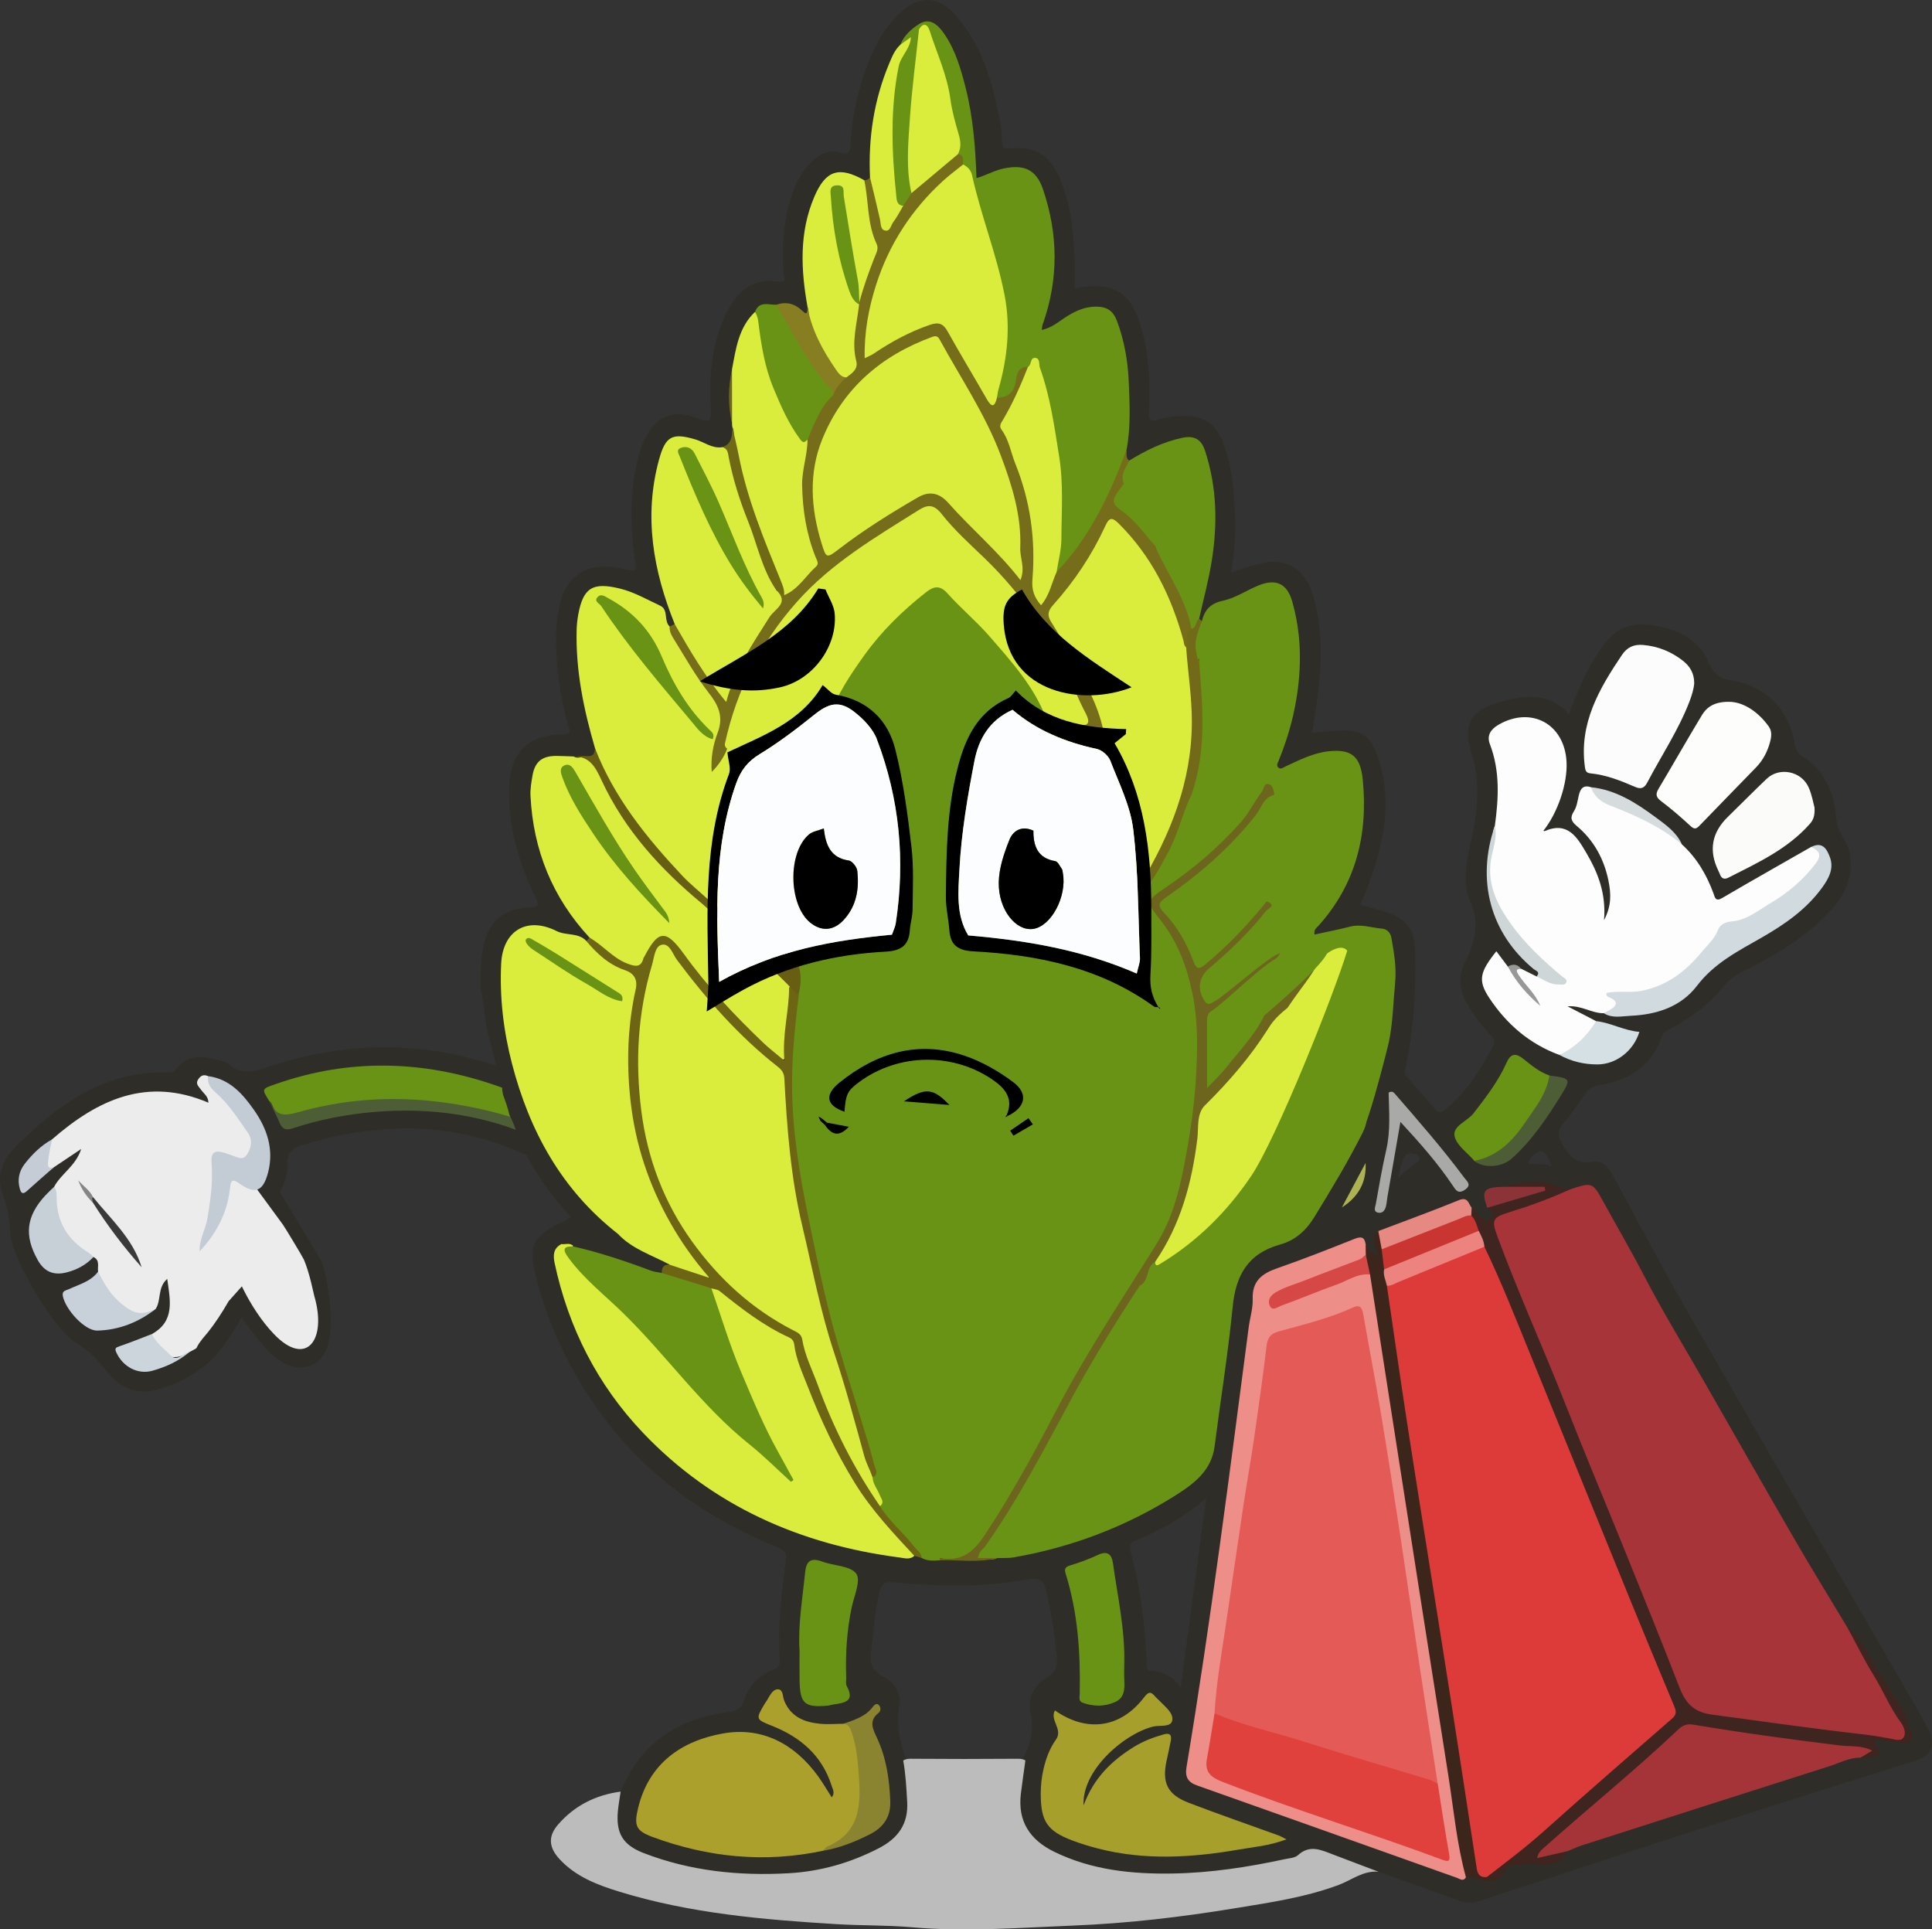 <?xml version="1.0" encoding="UTF-8"?>
<svg id="Layer_2" data-name="Layer 2" xmlns="http://www.w3.org/2000/svg" viewBox="0 0 744.41 743.36">
  <rect x="0" y="0" width="744.41" height="743.36" fill="#333333" stroke="none"/>
  <defs>
    <style>
      .cls-1, .cls-2, .cls-3, .cls-4, .cls-5, .cls-6, .cls-7, .cls-8, .cls-9, .cls-10, .cls-11, .cls-12, .cls-13, .cls-14, .cls-15, .cls-16, .cls-17, .cls-18, .cls-19, .cls-20, .cls-21, .cls-22, .cls-23, .cls-24, .cls-25, .cls-26, .cls-27, .cls-28, .cls-29, .cls-30, .cls-31, .cls-32, .cls-33, .cls-34, .cls-35, .cls-36, .cls-37, .cls-38, .cls-39, .cls-40, .cls-41, .cls-42, .cls-43, .cls-44, .cls-45, .cls-46, .cls-47, .cls-48, .cls-49 {
        stroke-width: 0px;
      }

      .cls-2 {
        fill: #766d1a;
      }

      .cls-3 {
        fill: #4d5d36;
      }

      .cls-4 {
        fill: #6d651d;
      }

      .cls-5 {
        fill: #6e6514;
      }

      .cls-6 {
        fill: #867e21;
      }

      .cls-7 {
        fill: #726a19;
      }

      .cls-8 {
        fill: #6f6915;
      }

      .cls-9 {
        fill: #383938;
      }

      .cls-10 {
        fill: #2e2d27;
      }

      .cls-11 {
        fill: #3c261c;
      }

      .cls-12 {
        fill: #3e251f;
      }

      .cls-13 {
        fill: #c3ccd4;
      }

      .cls-14 {
        fill: #d1dadf;
      }

      .cls-15 {
        fill: #c7cfd7;
      }

      .cls-16 {
        fill: #c93632;
      }

      .cls-17 {
        fill: #c6ccd5;
      }

      .cls-18 {
        fill: #dd3b3a;
      }

      .cls-19 {
        fill: #e0413d;
      }

      .cls-20 {
        fill: #e45a57;
      }

      .cls-21 {
        fill: #c8d0da;
      }

      .cls-22 {
        fill: #d5e0e4;
      }

      .cls-23 {
        fill: #d64845;
      }

      .cls-24 {
        fill: #dbed3c;
      }

      .cls-25 {
        fill: #d6dcdd;
      }

      .cls-26 {
        fill: #a69f2b;
      }

      .cls-27 {
        fill: #a53439;
      }

      .cls-28 {
        fill: #aba02b;
      }

      .cls-29 {
        fill: #a63439;
      }

      .cls-30 {
        fill: #adb351;
      }

      .cls-31 {
        fill: #bcbcbc;
      }

      .cls-32 {
        fill: #a9a9a7;
      }

      .cls-33 {
        fill: #ced6d8;
      }

      .cls-34 {
        fill: #cdd5dc;
      }

      .cls-35 {
        fill: #858585;
      }

      .cls-36 {
        fill: #8a8330;
      }

      .cls-37 {
        fill: #979897;
      }

      .cls-38 {
        fill: #8c3338;
      }

      .cls-39 {
        fill: #fdfdfd;
      }

      .cls-40 {
        fill: #fdfdfc;
      }

      .cls-41 {
        fill: #edeced;
      }

      .cls-42 {
        fill: #ec837e;
      }

      .cls-43 {
        fill: #fbfbfa;
      }

      .cls-44 {
        fill: #e68983;
      }

      .cls-45 {
        fill: #ed8e89;
      }

      .cls-46 {
        fill: #fcfcfc;
      }

      .cls-47 {
        fill: #fcfdff;
      }

      .cls-48 {
        fill: #675e14;
      }

      .cls-49 {
        fill: #699315;
      }
    </style>
  </defs>
  <g id="Layer_1-2" data-name="Layer 1">
    <g>
      <path class="cls-10" d="M106.09,456.31l18,30c2.73,8.79,5.44,26.93,1,35-3.86,7.02-13.46,8.21-22.25-1.36-17.58-19.15-19.1-34.57-19.1-34.57l4.38-32.82,17.98,3.75Z"/>
      <path class="cls-10" d="M203.33,415.28c-32.16-13.89-65.02-15.53-98.36-4.74-6.02,1.95-11.62,4.42-17.16-.82-.7-.66-1.9-.83-2.91-1.11-6.43-1.76-12.72-2.76-17.38,3.71-.76,1.05-1.81.91-2.83.88-24.52-.77-42.28,12.43-58.6,28.46-5.4,5.3-7.75,11.9-4.81,19.2,1.94,4.81,2.42,9.6,2.75,14.65.64,9.67,16.98,37.07,25.33,41.93,4.54,2.64,7.91,6.03,11.05,10.06,5.01,6.43,11.38,10.3,19.87,8.01,8.48-2.29,16.1-6.36,22.31-12.7,3.29-3.36,13.87-18.71,13.5-23.49-.48-6.18,4.08-3.25,2-9-.91-2.5-8.73-7.89-7-10,3.62-4.4-.82-3.25.77-8.8.74-2.6,2.16-4.04,5.03-4.16,4.6-.19,7.7-2.92,10.02-6.64,2.25-3.61,4.08-7.61,3.81-11.78-.37-5.64,2.91-7.16,7.25-8.19.87-.21,1.71-.52,2.57-.76,27.33-7.58,54.25-7.5,80.55,4.28,1.46.66,3.17,1,4.26,2.69,1.11.71,2.2,1.47,3.25,2.26,2.96-.26,5.9-.39,8.8-.36,5.51-4.46,11.05-8.89,16.64-13.25.75-.59,1.52-1.16,2.27-1.75-10.67-6.75-21.36-13.56-32.99-18.58Z"/>
      <path class="cls-41" d="M20.87,457.23c2.67-5.04,8.3-7.93,10.41-14.54-3.99,2.67-7.29,4.88-10.58,7.08-1.92,1.63-3.01.85-3.12-1.32-.18-3.39.07-6.75,2.5-9.49,17.53-15.28,36.58-24.21,60.23-14.1-.05-2.5-1.87-3.58-2.92-5.08-.85-1.21-2.16-2.17-1.05-3.88.92-1.42,2.08-2.07,3.75-1.3,1.1,3.18,3.5,5.33,5.81,7.61,3.95,3.9,6.94,8.58,10.16,13.06,1.49,2.08,1.71,4.4,1.22,6.84-.83,4.15-2.92,5.46-7.09,4.45-7.57-1.84-7.3-1.84-7.36,5.95-.08,10.2,19.72,28.44,15.27,37.81-3.36,3.56-2,2-10,11q-4,7-8,12c-7,8-1.9,4.82-7.13,7.62-6.46,4.38-13.4,1.04-14.43-6.95,8.89-4.96,7.08-12.87,5.89-21.25-3.87,3.39-2.2,8.27-4.48,11.61-5.48,3.65-7.74,3.76-12.63-.19-4.59-3.71-9.32-7.47-9.52-14.19-.3-1.98.83-4.41-1.79-5.66-9.92-3.06-16.13-13.49-15.33-25.75.03-.44.14-.88.19-1.32Z"/>
      <path class="cls-49" d="M225.05,442.71c1.71-1.37,3.43-2.72,5.15-4.08-12.18-8.13-24.85-15.45-38.71-20.27-28.36-9.87-56.9-10.69-85.47-.61-5.19,1.83-5.23,1.72-2.32,6.43.85.48,1.07,1.4,1.46,2.18,2.65,5.23,2.66,5.3,8.47,3.63,15.32-4.41,30.92-6.22,46.83-5.15,17.21,1.16,33.8,4.91,49.82,11.44,4.96,2.02,9.51,5.15,14.76,6.44Z"/>
      <path class="cls-3" d="M223.19,444.21c.85-.68,1.7-1.37,2.55-2.05-.87-.35-1.74-.71-2.57-1.14-15.59-8.07-32.05-13.22-49.43-15.86-19.24-2.93-38.22-2.2-56.97,2.84-5.3,1.42-10.11,3.46-12.68-3.62-.04-.1-.26-.13-.39-.2,1.36,2.82,2.84,5.59,4.05,8.48,1.03,2.46,2.54,2.9,4.96,2.1,10.35-3.44,21-5.48,31.87-6.37,21.79-1.77,42.75,1.22,62.73,10.44,5.13,2.37,10.19,5.41,15.87,5.39Z"/>
      <path class="cls-15" d="M20.87,457.23c1.05,1.42.94,3.07.96,4.7.12,9.21,4.5,15.9,12.2,20.64.74.45,1.32,1.15,1.98,1.74-2.8,2.99-6.22,4.85-10.18,5.89-5.03,1.32-8.69-.11-11.26-4.67-5.33-9.46-4.5-16.86,2.82-24.86,1.1-1.2,2.31-2.29,3.48-3.43Z"/>
      <path class="cls-21" d="M37.8,489.96c2.3,4.63,4.83,8.97,9,12.36,4.79,3.9,7.48,4.62,13.15,2.02-6.59,5.15-14.15,8.11-22.42,8.32-4.9.12-12.29-8.12-13.32-13.29-.41-2.08,1.1-2.1,2.23-2.63,4.01-1.88,8.5-2.95,11.35-6.78Z"/>
      <path class="cls-34" d="M58.53,513.98c1.57,3.47,4.71,5.63,7.23,8.24,2.57,2.65,4.74-.99,7.2-1.29-4.14,3.54-9.04,5.72-14.16,7.18-5.75,1.64-11.47-1.55-13.97-7-.72-1.57-.3-1.9,1.2-2.41,4.22-1.43,8.34-3.13,12.51-4.72Z"/>
      <path class="cls-17" d="M20.08,438.96c-.66,2.96-1.34,5.9-1.57,8.96-.15,2.08.6,2.25,2.19,1.85-3.44,3.02-6.92,6.01-10.31,9.09-1.5,1.36-2.23,1.01-2.74-.78-1.01-3.56-.32-6.83,1.89-9.68,2.93-3.77,6.32-7.08,10.54-9.43Z"/>
      <path class="cls-9" d="M35.83,461.2c6.91,8.56,15.37,16.02,18.74,27.06-6.92-7.84-13.26-16.11-18.81-24.98-.7-.72-1.54-1.45.07-2.09Z"/>
      <path class="cls-35" d="M35.83,461.2c-.73.67,0,1.39-.07,2.09-2.55-2.38-4.41-5.22-5.62-8.52,1.91,2.15,4.37,3.77,5.69,6.43Z"/>
      <path class="cls-10" d="M743.37,667.16c-2.07-4.35-4.56-8.51-6.97-12.69-28.92-50.01-57.96-99.96-86.74-150.05-9.46-16.46-18.24-33.3-27.36-49.94-1.86-3.39-3.91-7.67-8.27-6.86-6.7,1.24-9.51-2.16-12.26-7.17-1.5-2.73-1.78-4.62.23-7.1,3.14-3.88,6.08-7.93,8.89-12.06,1.43-2.1,3.09-2.85,5.63-3.28,11.21-1.87,19.92-7.27,23.72-18.64.51-1.51,1.5-1.98,2.69-2.61,8.31-4.41,15.78-9.92,21.72-17.31,1.94-2.41,4.39-3.91,7.13-5.27,13.04-6.47,25.47-13.87,35.09-25.12,6.8-7.96,8.26-18.86,3.25-26.38-1.77-2.66-2.42-5.28-2.7-8.32-.9-9.56-4.6-17.71-13.01-23.02-2.13-1.34-2.66-3.06-3.01-5.3-1.82-11.82-10.8-21.39-22.58-23.53-4.83-.88-7.98-1.46-10.46-7.29-4.3-10.14-14.3-13.86-25.01-14.57-9.67-.65-14.6,5.9-18.99,13.1-4.04,6.62-7.03,13.76-9.82,21.48-7.6-8.6-16.68-7.34-25.78-4.98-11.9,3.09-15.35,8.49-11.72,20.18,3.15,10.15,2.47,20.01.49,30.06-1.77,9.02-4.68,18.63-.97,27.08,3.92,8.94,1.43,15.87-2.2,23.38-2.51,5.2-2.05,10.19.67,15.28,2.38,4.46,5.44,8.35,8.77,12.08,1.18,1.32,2.69,2.5,1.48,4.75-4.84,8.99-10.09,17.65-18.19,24.18-1.23,1-2.47,1.96-3.86.39-3.86-4.36-7.66-8.78-11.48-13.18-1.07-1.24-.28-2.5-.02-3.78,2.95-14.6,4.02-29.36,3.5-44.23-.29-8.49-2.98-12.15-10.78-14.87-3.36-1.18-6.84-2.02-10.27-3.01,1.41-3.54,2.97-7.03,4.2-10.62,5.32-15.58,8.08-31.31,2.11-47.38-2.57-6.95-5.76-9.19-13.16-9.13-3.91.03-7.81.56-11.8.86.74-4.73,1.55-9.14,2.11-13.58,1.7-13.47,2.23-26.93-2-40.09-3.27-10.17-10.74-14.09-21-11.26-3.3.91-6.54,2.02-10.35,3.22,1.42-7.57,1.82-14.66,1.59-21.78-.23-7.17-.8-14.3-2.48-21.3-3.72-15.55-9.83-19.43-25.59-16.27-.33.06-.69.06-.98.2-3.97,1.87-4.27-.19-4.14-3.5.43-10.35.18-20.67-2.69-30.73-4.27-14.96-10.66-18.96-25.95-16.06,0-4.19.16-8.32-.03-12.45-.5-10.51-1.62-20.94-6.02-30.68-3.86-8.53-9.37-11.77-18.65-10.76-2.48.27-3.27-.26-3.26-2.73.03-4.69-1.01-9.26-2.02-13.81-2.87-12.99-7.19-25.37-16.39-35.37-6.4-6.98-13.5-7.04-20.56-.65-4.9,4.43-8.44,9.84-11.07,15.85-4.95,11.25-7.64,23.05-8.36,35.3-.15,2.65-.59,3.94-3.75,3-4.4-1.29-8.14.39-11.33,3.53-4.3,4.24-6.62,9.54-8.27,15.18-2.66,9.07-3.04,18.36-2.42,27.74.09,1.25,1.46,3.63-1.86,3.18-11.63-1.6-17.39,5.4-21.41,14.82-4.7,11.01-5.41,22.62-4.76,34.34.24,4.35-.27,5.5-4.84,3.64-9.72-3.97-16.75-.81-21.07,8.84-.81,1.81-1.44,3.73-1.93,5.65-3.34,12.95-3.47,26.03-1.5,39.18.83,5.46.87,5.46-4.61,4.23-14.18-3.19-22.56,2.44-24.89,16.85-.48,2.95-.72,5.96-.77,8.95-.23,11.57,1.59,22.89,4.43,34.08.37,1.47,2.31,3.85-1.88,3.88-13.32.09-20.19,6.99-20.64,20.34-.51,15.02,3.65,28.97,10.06,42.35,1.19,2.5,2.1,3.86-2.05,4.02-10.92.42-16.58,5.87-18.3,16.74-.78,4.92-.84,9.86-.64,14.8.74,2.89,1.07,5.91,1.43,8.9.11.88.22,1.76.29,2.64,0,.1.01.16.02.23.3,1.73.62,3.46.96,5.19.89,3.07,1.74,6.15,2.44,9.27.51,1.88.95,3.76,1.33,5.64.08.21.17.4.24.61,1.06,2.01,1.57,4.18,1.56,6.48.13.57.23,1.14.31,1.71.03.07.05.15.08.22.92,2.47,1.79,4.91,2.36,7.48,2.21,4.13,3.52,9.38,5.67,13.69,4.69,9.37,10.77,17.85,18.02,25.73-.89.54-1.41.94-2,1.21-13.06,6.05-14.75,9.56-11.06,23.38,5.04,18.89,13.57,36.17,25.13,51.83,17.38,23.54,40.5,39.72,67.4,50.71,2.71,1.11,3.87,2.08,3.38,5.32-1.85,12.53-3.19,25.13-2.35,37.83.14,2.12-.35,3.27-2.54,4.08-5.63,2.08-9.45,6.24-11.31,11.88-1.06,3.21-2.86,4.07-6.07,4.47-19.46,2.41-33.79,12.01-41.41,30.58-5.97,9.97-2.2,21.22,8.85,25.18,21.05,7.55,42.65,10.18,64.89,6.67,10.35-1.64,20-5.05,28.98-10.39,4.68-2.77,8.23-6.53,8.48-12.19.32-7.13.91-14.32-1.03-21.36-2.44-6.61-4.2-13.23-2.89-20.46.96-5.34-1.5-9.51-6.34-11.89-3.97-1.94-5.03-5.07-4.49-9.05.96-7.1,1.24-14.27,2.8-21.29,1.31-5.89,1.67-6.24,7.65-5.69,16.82,1.56,33.61,1.7,50.28-1.33,3.94-.72,5.8.42,6.73,4.34,1.97,8.29,3.24,16.65,4.13,25.12.4,3.82-.33,6.26-3.71,8.3-5.04,3.04-7.7,8.19-6.41,13.62,1.62,6.83-.12,12.41-3.16,18.09-1.55,5.48-2.03,11.15-2.12,16.78-.12,7.09,2.73,12.96,8.88,16.9,5.21,3.33,10.65,6.11,16.71,7.71,19.18,5.05,38.51,4.86,57.94,1.83,9.85-1.53,19.86-2.41,29.11-6.65,2.12-.98,4.23-.22,6.3.54,6.69,2.46,13.25,5.36,20.46,6.11,10.33,3.71,20.67,7.39,30.99,11.15,2.42.88,4.67,1.19,7.25.34,56.11-18.55,112.31-36.77,168.75-54.27,5.61-1.74,7.7-5.94,5.2-11.22ZM454.94,650.07c-3.05-4.03-6.82-6.08-11.66-6.45-1.87-.14-1.39-1.96-1.45-3.21-.75-14.3-2.27-28.5-6.15-42.34-.58-2.05-.54-3.59,1.67-4.45,9.81-3.85,18.77-9.16,27.4-16.32-3.34,24.78-6.58,48.77-9.81,72.77ZM544.71,448.66c-1.66,1.33-3.27,2.73-6.08,5.08,1.03-3.59,1.45-5.71,2.26-7.67.64-1.57,2.21-1.91,3.82-1.59.98.19,2.03.52,2.14,1.73.13,1.48-1.27,1.75-2.14,2.45ZM588.57,448.21c1.34-2.37,3.14-4.62,5.23-4.61,1.87.02,2.88,2.8,4.17,5.79-3.43-1.47-6.27-.46-9.4-1.18Z"/>
      <path class="cls-31" d="M395.09,678.26c-.58,4.27-1.22,8.53-1.74,12.81-1.3,10.67,3.5,17.84,12.89,22.42,14.46,7.05,29.97,8.62,45.7,8.35,14.49-.25,28.81-2.44,42.98-5.5,1.78-.39,4-.47,5.2-1.57,4.53-4.16,8.92-2,13.42-.29,5.88,2.23,11.75,4.46,17.63,6.69-5.87-.58-10.34,3.2-15.39,5.08-13.02,4.85-26.66,6.8-40.25,9.03-20.49,3.36-41.13,5.78-61.84,6.61-20.74.83-41.51,2.5-62.33.66-9.58-.85-19.26-.6-28.9-1.19-28.37-1.72-56.63-4.14-83.95-12.56-8.39-2.58-16.68-5.74-22.92-12.51-4.09-4.45-4.56-8.69-.57-13.3,6.33-7.32,14.52-11.42,24.11-12.7-.35,2.46-.8,4.9-1.04,7.37-.84,8.6,1.85,13.18,9.87,16.28,18.01,6.97,36.76,8.87,55.89,7.8,12.29-.69,23.86-4,34.81-9.67,7.38-3.83,11.38-9.3,10.88-17.91-.31-5.32-.57-10.61-1.53-15.86,1.2-.74,2.54-.69,3.86-.67,13.11.11,26.23.1,39.34,0,1.33,0,2.67-.09,3.87.64Z"/>
      <path class="cls-49" d="M362.05,601.16c-2.38.16-4.77.35-6.96-.92-5.17-4.39-8.98-10.06-13.79-14.8-1.39-1.37-2.49-3.08-2.77-5.14.3-2.5-1.11-4.46-2.07-6.56-.77-1.7-1.41-3.39-.85-5.3.08-6.82-2.7-13.01-4.71-19.24-8.89-27.56-15.92-55.59-21.62-83.94-3.31-16.44-6.11-33.09-5.45-49.93.45-11.57.21-23.32,3.59-34.63,2.36-2.42,5.68-2.55,8.64-3.47,12.82-3.95,21.18-13.99,21.69-26.28.53-12.7,33.3,48.11,21.35,43.35-4.98-1.98-71.85,5.67-77,6-1.63.1-18.45-48.93-20-50-7-16,37.19-44.1,39.89-50.34,1.38-3.19.74-5.33-2.75-6.32-.27-2.94,2.1-2.38,3.63-2.53,13.37-1.34,20.99-.01,33.3,5.65-5.78-6.09-12.12-11.31-20.49-13.44-.83-.21-1.51-.68-1.8-1.56,3.11-3.1,4.72-7.03,6.6-10.92,5.67-11.73,12.83-22.49,22.29-31.58,4.18-4.02,7.98-8.43,12.89-11.69,5.19-3.44,6.36-3.49,10.69.77,10.18,10.02,20.18,20.18,28.76,31.7,5.03,6.75,7.77,14.63,12.24,21.6-.44,1.54-1.84,1.8-3.08,2.16-6.24,1.8-12.22,4.13-16.51,7.39,5.65-3.33,12.95-2.99,20.11-1.93,6.18.91,12.36,2.31,17.91,5.54,1.29.75,2.78,1.21,2.89,3.05.23,4.96.83,9.88,1.46,14.79.66,5.15.66,10.22-1.35,15.12-3.46,2.07,20.46,37.82,18.32,36.53-10.94-6.55-16.61,22.26-28,29-14.93,8.83-25.78-45.63-15-32,28.92,36.54-9.47,35.36-9,38-12-6,26-24.67,24-17-1.5,5.76,31.85,29.32,30,35-1.14,3.52-56.66,81.83-60,82-7.67.4-47.38-9.22-55-9-8.84.26-21.2-47.15-30-47-8.9-.23,3.7-26.82,4.42-17.8,1.62,20.43,9.65,37.62,26.94,49.51,6.22,4.28,13.42,6.51,20.87,7.85,2.97.53,2.96.64,3.26,3.07-4.14,1.12-5.51,4.06-6.05,8.1-2.74,20.49-3.43,41.1-2.82,61.71.34,11.6,1.5,23.25,5.22,34.4,1.03,3.08,1.63,6.52,4.58,8.63.48.26.92.58,1.34.94.45.43.52.91.2,1.44Z"/>
      <path class="cls-49" d="M463.07,239.32c1.09-4.29,3.24-6.83,8.11-7.87,4.77-1.01,9.09-3.99,13.7-5.88,6.63-2.71,11.03-.83,13.01,6.12,2.47,8.66,3.36,17.63,2.84,26.61-.69,12-3.46,23.59-8.03,34.73-.37.9-1.07,1.9-.11,2.73.95.82,1.92-.09,2.74-.47,5.42-2.5,10.79-5.27,16.82-5.86,8.71-.85,12.04,2.11,12.92,10.91,2.1,21.13-2.57,40.2-17.02,56.32-.73.82-1.93,1.43-1.56,3.41,4.58-1.01,9.17-1.89,13.69-3.05,4.22-1.08,8.22.41,12.3.77,1.85.16,3.26,1.42,3.64,3.57,1,5.71,2,11.36,1.43,17.26-.74,7.59-.83,15.23-2.39,22.75-.48,2.3-9.68,39.29-12.08,36.92-8.99-8.85-9.03-53.15-18.01-62.01,7.62,1.13,10.11-5.12,13.81-9.76-5.97,2.18-12.13,3.73-17.77,6.68-6.86-5.49-10.78-5.31-17.35.98-1.85,1.77-3.86,3.51-4.72,6.08-3.15,3.06-7.2,4.68-10.99,6.69-2.72,1.44-4.39.51-5.6-2.58-2.03-5.17-1.4-9.24,3.05-12.79,7.54-6,14.47-12.62,20.38-20.29,1.02-1.32,2.35-2.39,1.76-4.32,2.03-5.29,5.51-9.77,8.35-14.59,5.68-9.61,10.76-19.42,13.89-30.17.46-1.58,1.55-3.43.05-4.63-1.52-1.22-3.12.31-4.51,1.1-3.17,1.81-6.03,4.11-9.24,5.87-1.68.92-3.19,2.52-5.45,1.84-1.99-2.38-3.25-1.23-4.44.85-5.54,9.65-13.28,17.43-21.59,24.63-5.78,5-12.05,9.43-18.41,13.7-2.55,1.72-2.82,3.28-.62,5.56,11.8,12.21,15.69,27.59,16.59,43.82,1.09,19.69-1.56,39.14-5.42,58.43-2.72,13.62-9.18,25.49-16.67,37.06-14.1,21.76-27.67,43.85-39.06,67.24-6.99,14.35-15.91,27.65-25.04,40.75-.88,1.26-1.89,2.4-3.61,2.29-3.45-.21-6.95.57-10.37-.43l-.12-.14c-1.9-2.55-1.4-5.45-.89-8.18,6.38-33.93,14.52-67.34,29.72-98.62,2.31-4.75,6.03-8.83,6.88-14.28.24-1.26,1.17-1.99,2.16-2.6,13.75-8.44,21.95-21.49,29.11-35.32,4.28-8.27,7.92-16.84,11-25.65,1.56-4.45,1.3-4.77-3.59-4.07-8.56,1.22-16.94,3.4-25.51,4.59-2.81.39-5.61.67-8.45.58-3.77-.19-4.75-2.25-4.15-5.74,1.64-9.51,4.62-18.71,6.49-28.17.4-2,1.54-3.26,3.38-3.97,14.83-2.8,22.72-12.43,26.02-26.54.56-6.95,6.79-10.37,9.9-15.77,4.42-7.68,8.47-15.43,10.97-23.95.7-2.38,1.31-4.84,3.33-6.57,3.65-2.01,4.66-6,6.48-9.22,10.71-19.01,15.1-39.94,17.85-61.31.06-.48-.01-1.01-1.27-1.71-6.05,7.22-16.06,10.87-19.71,20.89-3.59-4.66-3.15-9.52,1.35-15.23Z"/>
      <path class="cls-29" d="M604.94,458.27c8.25-2.72,8.63-2.93,12.61,4.33,5.33,9.71,10.92,19.27,16.03,29.12,7.14,13.76,15.26,27.01,22.97,40.47,11.75,20.52,23.43,41.09,35.29,61.54,6.54,11.28,13.4,22.38,20.11,33.56,7.54,12.25,15.53,24.25,21.72,37.26,2.49,5.24,1.18,6.71-4.39,6.17-23.49-2.27-46.86-5.44-70.22-8.8-6.65-.96-10.47-4.18-12.74-10.2-7.3-19.31-15.56-38.23-23.26-57.38-13.84-34.43-27.32-69.01-41.96-103.12-2.36-5.5-4.04-11.27-6.32-16.82-1.34-3.27.17-6.46,4.2-7.74,8.66-2.76,16.87-6.93,25.94-8.4Z"/>
      <path class="cls-39" d="M586.1,373.24c1.98.99,3.97,1.98,5.95,2.97,2.91-.2,5.52,1.53,9.15,1.6-5.7-6.21-12.4-10.42-16.81-16.9-2.97-4.37-6.49-8.33-8.7-13.25-3.44-7.67-2.15-15.47-.74-23.19.38-2.07.07-4.29,1.02-6.26,1.46-10.64,2.05-21.19-1.92-31.54-1.25-3.27.3-5.67,3.31-7.42,12.62-7.33,25.52-.32,26.24,14.35.41,8.29-3.37,19.52-8.93,26.49.15.05.34.18.45.14,8.97-3.93,12.6,2.41,16.19,8.53,4.44,7.57,7.57,15.57,6.73,25.76,2.98-5.59,2.67-10.37,1.73-15.08-1.68-8.41-5.63-15.67-12.24-21.21-2.21-1.85-2.68-3.19-1.06-5.72,1.09-1.7,1.36-3.96,1.83-6.01.6-2.59,1.73-4.21,4.72-3.19,4.9,5.05,11.25,7.54,17.62,10,6.77,2.6,12.69,6.43,17.39,12.01,5.75,5.22,9.54,11.7,12.19,18.92.53,1.45.73,3.28,3.31,1.77,11.4-6.68,22.92-13.18,34.39-19.74,4.16.97,5.21,3.26,2.83,6.69-4.62,6.67-10.73,11.81-17.67,15.85-5.27,3.07-10.34,6.72-16.63,7.68-2.19.34-3.13,2.22-4.29,3.87-3.62,5.17-7.46,10.19-12.42,14.18-9.16,7.39-15.5,9.37-28.15,8.91.43.51-.43-.19-.22.04,4.79,5.33.8,6.17-3.46,6.89-4.6.07-8.54-3.09-13.93-2.66,4.01,2.08,7.5,3.89,10.98,5.7-1.21,6.05-7.82,12.13-14.16,13.02-11.5-4.24-20.35-11.9-26.99-21.96-4.44-6.73-3.66-9.96,2.74-17.97,1.5,2,2.96,3.94,4.41,5.87,3.86,3.76,6.46,8.57,9.86,11.83-1.86-2.35-4.47-4.99-6.45-8.11-1.26-1.98-1.61-3.55,1.7-2.88Z"/>
      <path class="cls-49" d="M513.09,382.31c7.09,6.07,4.26,36.99,10.81,43.6,3.49,3.53,3.02,6.74,1.05,10.66-5.59,11.14-12.03,21.75-18.54,32.37-3.33,5.43-7.55,9-13.16,10.56-12.43,3.46-17.1,11.83-18.3,24.05-1.77,17.97-4.66,35.82-6.96,53.73-1.2,9.37-8.02,14.42-14.99,18.83-19.16,12.1-40.04,20.02-62.39,23.92-2.11.37-4.32.2-6.48.28-1.22.79-2.59.48-3.87.4-1.39-.08-3.28.85-4.07-.74-.75-1.53.79-2.67,1.73-3.78,10.31-4.47,18.21-12.06,25.75-20.08,16.67-17.72,28.14-39.13,41.74-59.03,6-8.79,12.27-17.42,17.2-26.9.66-1.27,1.82-2.33,1.81-4.38-6.5,3.04-12.58,6.4-18.95,9.13-2.11.91-4.23,2.22-6.54.44,1.62-3.29,1.75-7.47,5.61-9.44,6.11-1.73,10.74-5.82,15.4-9.8,18.75-16.02,30.41-36.76,39.44-59.28,1.44-3.59,9.74-32.08,13.71-34.55Z"/>
      <path class="cls-24" d="M352.3,599.42c-1.72,1.65-3.85.9-5.69.66-38.28-4.97-71.96-19.81-98.81-47.99-17.53-18.4-28.78-40.47-34.1-65.44-.63-2.98-.54-5.65,2.56-7.29,1.68-.76,3.35-1.27,4.96.15-2.07,2.48-1.33,4.52.63,6.79,3.27,3.79,6.49,7.67,10.3,10.85,10.15,8.46,19.08,18.03,27.39,28.27,9.89,12.19,21.46,22.73,33.29,32.98,3.4,2.94,6.73,5.95,10.13,9.56-4.34-7.77-8.25-15.28-11.6-23.02-3.36-7.77-6.83-15.5-9.59-23.54-2.15-6.27-4.61-12.45-6.62-18.78-.68-2.13-2.25-4.2-.93-6.64,2.25-.89,3.9.43,5.41,1.66,7.6,6.23,15.52,11.96,24.38,16.29,2.13,1.04,2.81,3.01,3.48,5.17,8.77,28.23,21.1,54.5,42.23,75.86,1.2,1.22,3.14,2.15,2.58,4.45Z"/>
      <path class="cls-24" d="M238.02,475.34c-21.58-16.88-34.01-39.51-40.76-65.56-3.26-12.58-4.79-25.42-4.16-38.48.61-12.66,9.87-18.34,21.35-12.58,3.74,1.88,8.4.48,11.5,3.86,2.51.71,4.32,2.44,6.09,4.21,2.27,2.26,4.95,3.89,7.86,5.21,6.22,2.81,7.2,4.44,5.9,11.29-3,15.87-3.22,31.73-.5,47.65,3.58,20.97,12.22,39.63,25.47,56.2.62.78,1.35,1.47,1.96,2.26.63.82,1.14,1.75.46,2.72-.67.95-1.79.92-2.73.57-4.06-1.48-8.4-2.12-12.28-4.12-2.13-1.25-4.39-2.27-6.69-3.1-5.55-2.01-10.27-5.02-13.46-10.12Z"/>
      <path class="cls-24" d="M299.06,293.29c6.29.14-1.02-9.94-2.97-3.98-1.43,4.38,24.71-2.73,25,2,.15,2.49-2.94,27.34-5,29-.34,1.46-.81,29.45-2,30-9.94,4.58-6.45,11.67-9,22-.2.8-24.6-11.73-25-11-1.58,2.03-6.65-12.72-8.12-14.05-16.61-14.94-31.36-31.33-40.83-51.9-1.06-2.31-1.36-4.72-1.89-7.11-4.35-14.87-7.47-29.94-7.07-45.54.05-1.98.26-3.97.62-5.92,1.91-10.36,5.55-12.59,16.05-10.02,5.55,1.36,10.44,4.24,15.55,6.61,3.28,1.52,1.23,5.89,3.66,8.05,6.66,10.25,12.92,20.75,19.98,30.74,1.49,2.11,1.09,4.37.56,6.68-1.4,6.12-2.83,12.24-3.12,18.54.1,2.81-.21,5.61-.37,7.77-.07-1.79,1.18-3.58,3.03-4.88,5.49-3.86,11.7-6.09,18.16-7.69.98-.24,1.98-.08,2.76.7Z"/>
      <path class="cls-49" d="M346.89,17.26c1.39-3.59,4.27-6.11,7.24-8,4.18-2.67,7.31.38,9.56,3.59,4.45,6.36,6.54,13.74,8.42,21.16,2.86,11.29,3.72,22.83,4.13,34.62,3.73-1.07,6.87-2.96,10.46-3.71,8.02-1.68,12.61.48,15.19,8.07,5.9,17.39,6.02,34.81-.19,52.18-.16.44-.15.93-.31,1.96,2.86-.64,4.94-1.97,7.08-3.48,4.21-2.99,8.57-5.56,14.12-5.5,4.13.05,6.4,1.81,7.8,5.55,2.82,7.54,4.18,15.39,4.52,23.34.37,8.78.82,17.62-.86,26.36-3.86,17.51-12.44,32.52-24.38,45.71-.75.82-1.68,2.45-3.15.68.97-10.08,1.41-20.17,1.19-30.3-.34-15.25-3.48-30.03-7.35-44.69-.39-1.48-.31-4.11-3.3-3.11-3,1.34-3.97,4-4.84,6.89-1.42,4.73-4.38,6.17-8.63,4.47-.97-3.94.79-7.57,1.62-11.19,3.34-14.62,1.05-28.66-3.22-42.68-2.9-9.52-5.72-19.07-8.27-28.7-.61-2.31-1.61-4.34-2.92-6.27-.81-1.59-1.4-3.29-2.11-4.93-.18-9.55-3.31-18.57-5.29-27.77-1.17-5.44-3.09-10.85-5.31-16.06-.61-1.43-.65-3.46-3.02-3.27-1.49.59-2.41,1.87-3.51,2.92-1.41,1.01-2.33,3.11-4.65,2.15Z"/>
      <path class="cls-45" d="M564.84,723.28c-1.04,1.78-2.31.64-3.46.23-33.38-11.87-66.75-23.78-100.15-35.6-3.62-1.28-4.69-3.31-4.05-7.14,9.39-56.28,16.54-112.87,23.96-169.43.48-3.63,1.66-7.25,1.53-10.85-.25-6.99,3.61-9.83,9.53-11.88,10.06-3.48,19.97-7.42,29.86-11.35,2.55-1.01,3.73-.52,4.12,2.1.59,1.2.32,2.54.62,3.79-.5,2.83-2.98,3.37-5.08,4.25-8.14,3.41-16.53,6.2-24.73,9.46-2.28.9-4.81,1.51-6.05,4.62,4.15.83,7.47-1.31,10.77-2.62,6.96-2.75,13.89-5.58,20.88-8.27,2.51-.96,4.83-1.6,6.51,1.32,2.09,5.19,2.09,10.76,2.94,16.17,6.6,41.95,13.39,83.88,19.76,125.86,4.27,28.16,8.63,56.3,13.1,84.43.26,1.66.57,3.29-.06,4.93Z"/>
      <path class="cls-28" d="M317.08,713.08c-22.42,4.76-44.29,2.57-65.66-5.32-6.43-2.37-7.17-4.39-5.57-11.09,4.17-17.35,16.84-25.99,32.81-28.8,15.01-2.64,27.56,4.04,36.59,16.54,1.83,2.54,3.41,5.27,5.21,8.08,1.35-1.63.41-3.09-.03-4.48-3.73-11.67-12.03-18.76-23.11-23.12-6.14-2.42-6.15-2.59-2.75-8.33.34-.57.76-1.09,1.09-1.67,1.02-1.74,2.11-4.05,4.08-4.02,2.07.04,1.78,2.79,2.41,4.36,2.54,6.27,7.77,8.34,13.84,8.92,2.97.28,5.98.02,8.98,0,2.59-.9,3.79.74,4.34,2.75,2.77,10.15,4.28,20.41,2.34,30.93-1.24,6.75-4.74,11.56-11.49,13.65-1.12.35-2.01,1.15-3.09,1.58Z"/>
      <path class="cls-24" d="M227.17,361.27c-14.31-15.41-21.72-33.73-22.77-54.64-.13-2.62.33-5.3.79-7.9.95-5.36,3.78-7.55,9.38-7.48,2.16.02,4.31.14,6.47.21.75.49,1.62.52,2.41.37,4.3-.87,6.24,1.53,7.86,5.07,4.81,10.46,10.65,20.31,18.28,29.01,6.69,7.63,13.64,15,21.68,21.25,2.23,1.74,4.61,3.33,5.57,6.2,15.23,9.96,15.99,3.94,27.23,22.96.76,1.28-.85,2.74.31,3.8,2.27,4.43-.06,8.82-.27,13.2-.16,3.46-.8,6.91-.79,10.41,0,1.61.3,3.66-1.47,4.44-1.73.77-3.04-.89-4.4-1.76-1.12-.72-2.12-1.6-3.07-2.53-10.81-10.58-21.62-21.16-30.42-33.56-1.64-2.31-3.46-4.48-5.63-6.31-3.48-2.94-5.08-2.59-7.29,1.5-.32.58-.54,1.22-.82,1.82-3.29,6.94-4.34,7.27-11.43,3.77-4.69-2.32-8.63-5.51-11.63-9.82Z"/>
      <path class="cls-2" d="M407.12,220.37c12.84-13.44,20.52-29.84,26.91-46.98.25,1.38-.5,3.02,1.05,4.06.49,3.19-1.85,5.9-1.53,9.06-3.36,6.85-3.3,6.79,2.73,12.05,3.88,3.39,7,7.48,9.95,11.7,3.89,7.12,7.56,14.36,10.98,21.71,1.45,3.11,3.02,6.3,2.63,9.94-1.8,2.23.06,5.88-2.94,7.65-2.64-.88-2.26-3.44-2.86-5.37-4.52-14.64-11.07-28.14-21.76-39.35-3.74-3.92-3.79-3.75-6.37,1-5.24,9.67-11,19.02-18.38,27.22-2.36,2.62-2.35,4.82-.54,7.54,7.02,10.56,12.69,21.83,17.32,33.62.96,2.45,3.06,5.07.28,7.76-3.97.66-7.82-.28-11.69-.85-.45-2.24-.48-2.56,2.15-2.86,2.85-.32,2.82-1.43,1.88-3.57-8.64-19.76-18.73-38.59-33.95-54.22-7.19-7.39-14.89-14.29-21.64-22.1-1.92-2.23-3.95-2.37-6.17-1.02-20.45,12.51-40.69,25.06-55.05,45.26-9.17,12.89-15.21,26.81-18.97,41.95-.33,1.31-.57,2.59-.32,3.93-.95,3.89-2.26,7.52-6.6,8.91-.44-5.22.53-10.51,2.29-15.12,2.44-6.38.08-10.85-3.43-15.33-5.24-6.7-9.33-14.13-13.81-21.31-.79-1.27-1.39-2.67-1.26-4.24.64-.31,1.29-.63,1.93-.95,3.43.23,3.53,3.44,4.63,5.52,4.04,7.63,9.18,14.48,14.7,22.12,3.13-11.2,9.21-20.09,15.07-29.1.63-.97,1.03-2.2,1.95-2.87,3.12-2.28,3.27-5.29,2.47-8.63,1.33-1.18,2.7.33,4.04-.06,1.07-.52,1.86-1.39,2.79-2.07,6.31-4.64,8.1-9.69,5.11-17.82-4.49-12.18-3.91-25.1-.61-37.75,1.93-6.8,4.79-13.11,9.74-18.3,1.38-2.93,3.4-5.34,5.93-7.34,1.95-1.81,2.87-3.91,2.43-6.65-1.1-6.82.45-13.47,1.51-20.15.12-.52.28-1.02.46-1.52,1.08-4.83,2.26-9.61,4.4-14.12,1.62-3.4,1.72-6.77.55-10.52-1.87-5.99-2.09-12.34-3-18.53-.17-1.16-.08-2.32.87-3.2.9-.07,1.71-.3,2.2-1.14,2.36.26,1.95,2.34,2.33,3.76,1.25,4.71,2.46,9.44,3.42,14.92,3.14-2.53,4.04-5.65,5.85-8.07,1.08-1.83,2.15-3.67,3.66-5.2,4.92-4.8,10.58-8.73,15.6-13.42.8-.75,1.72-1.6,3.03-.94,2.68.33,1.78,2.43,1.98,3.99-.03,2.4-2,3.27-3.51,4.52-18.46,15.21-29,34.81-32.21,58.4-.39,2.87-1.69,5.78-.47,9.03,2.27-.38,3.99-1.7,5.66-2.95,5.42-4.09,11.73-6.23,18-8.49,3.41-1.23,5.69.18,7.54,3.07,4.58,7.16,8.67,14.59,12.82,22,1.13,2.01,1.72,5.01,5.2,4.41,3.99-.34,6.55-1.78,7.27-6.39.32-2.03.68-5.86,4.71-5.61,1.03,3.8-.92,7.06-2.8,9.73-6.27,8.86-5.35,17.35-1.11,26.82,6.42,14.35,8,29.74,7.11,45.38-.05.83-.24,1.65-.22,2.48.03,1.52.1,3.44,1.72,3.78,1.96.41,1.9-1.87,2.58-3.05,1.2-2.08,1.01-5.01,3.77-6.13Z"/>
      <path class="cls-26" d="M495.69,708.68c-6.66,2.49-12.62,2.94-18.41,3.94-18.16,3.14-36.35,4.24-54.45-.47-3.22-.84-6.41-1.81-9.52-2.98-9.84-3.7-12.28-7.43-12.31-18.03,0-3.19.34-6.31,1.04-9.4.93-4.09,2.38-8.08,4.8-11.45,2.89-4.02-2.46-7.46-.37-11.29,12.41,8.69,25.38,6.79,34.45-5.16,1.57-2.07,2.56-2.14,4.09-.29.53.64,1.2,1.15,1.77,1.76,2.17,2.29,5.54,4.77,4.87,7.67-.61,2.63-4.86,1.61-7.47,2.28-11.47,2.96-27.41,17.04-26.67,30.33,3.93-10.65,10.93-17.3,19.44-22.56,3.56-2.2,7.45-3.66,11.47-4.8,2.35-.67,3.11.27,2.7,2.45-.49,2.61-1.1,5.2-1.65,7.8-1.79,8.46.37,12.97,8.55,16.11,11.49,4.41,23.13,8.42,34.7,12.61.6.22,1.15.57,2.96,1.48Z"/>
      <path class="cls-24" d="M299.08,227.34c5.28,5.01-.58,7.22-2.59,10.42-6.4,10.21-13.38,20.11-16.67,32.71-8.1-9.64-13.99-19.81-19.84-30-8.26-20.52-12.04-41.46-6.06-63.36,2.48-9.07,5.08-10.44,13.96-7.82,3.44,1.01,6.44,3.56,10.32,3.02,3.04-.99,3.33,1.54,3.71,3.25,3.3,14.78,9.28,28.67,14.13,42.93,1,2.95,3.16,5.51,3.05,8.83Z"/>
      <path class="cls-27" d="M716.9,677.19c-4.3-.06-8.03,2.04-11.97,3.29-31.81,10.1-63.58,20.3-95.35,30.5-1.89.61-3.69,1.49-5.54,2.24-2.08,1.42-4.35,2.46-6.84,2.91-1.83.33-4.13,2.02-5.35-.41-1.06-2.12,1.04-3.66,2.4-5.03,4.01-4,8.36-7.62,12.69-11.25,12.23-10.26,24.3-20.7,35.97-31.59,3.69-3.44,7.3-5.06,12.51-4.2,20.67,3.37,41.44,6.17,62.27,8.41.83.09,1.66.23,2.4.63.86.47,1.93.95,1.87,2.08-.07,1.26-1.3,1.26-2.22,1.56-.94.31-1.98.3-2.84.85Z"/>
      <path class="cls-12" d="M716.9,677.19c1.39-.83,2.77-1.67,4.45-2.67-4-2.18-8.42-1.51-12.47-2.02-18.91-2.35-37.79-4.88-56.58-8.04-2.22-.37-4,.32-5.48,1.72-16.52,15.66-34.23,29.95-51.2,45.09-1.3,1.16-2.91,2.2-3.35,4.63,4.17-.95,7.98-1.82,11.79-2.68-2.49,3.96-5.82,5.88-10.71,5.01-3.3-.59-6.66.4-10.06.29-3.33-.11-3.86,4.08-6.24,5.72-1.2-1.12-2.94.08-4.16-.97-.28-2.09,1.33-2.92,2.66-3.84,13.45-9.34,25.06-20.85,37.37-31.53,9.42-8.18,18.89-16.31,28.11-24.73,2.61-2.39,3.26-4.31,1.83-7.72-14.2-33.94-28.15-67.98-41.82-102.13-9.72-24.26-19.47-48.52-29.75-72.55-.82-1.98-1.48-4.03-2.38-5.98-1-2.19-2.06-4.36-2.63-6.73-.16-1.03-.04-1.98.75-2.75.95,1.1,1.88,2.23,2.87,3.3,1.34,1.47,2.81,2.34,4.61.65,2.65-2.48-.96-2.63-1.47-3.94,5.55-3.84,12.17-4.74,18.25-6.63-3.95-.78-8.36,1.26-12.25-1.44,7.37-1.62,14.76-3.71,22.01.43,1.25.71,2.56.55,3.88.58-7.8,3.58-15.86,6.49-24.05,9.01-5.81,1.79-6.14,3.07-4,8.89,8.08,21.96,17.8,43.24,26.34,65.01,7.51,19.15,15.5,38.1,23.21,57.17,6.96,17.22,13.94,34.43,20.65,51.74,2.34,6.05,5.4,9.58,12.62,10.55,19.54,2.61,39.05,5.43,58.64,7.65,3.29.37,6.56.96,9.82,1.53,1.8.31,4.08,1.24,5.18-.26,1.36-1.85.12-4.47-1-5.99-4.16-5.66-6.74-12.17-10.41-18.08-3.64-5.87-6.68-12.11-9.98-18.19,3.78,2.59,5.77,6.82,7.93,10.43,4.36,7.31,8.77,14.56,13.55,21.61,1.61,2.37,1.06,5.6,3.09,8.04.44.53.29,4.95-3.7,4.05-2.07-.47-4.29-.24-6.41-.57-1.29-.2-2.73-1.13-3.74,0-1.41,1.55.46,2.16,1.27,3.06,1.04,1.15.07,1.72-.78,2.27-1.94,1.26-4.1,1.16-6.26,1.02Z"/>
      <path class="cls-24" d="M519.09,366.31c-5.07,16.7-27.25,72.34-37,86.79-9.28,13.76-20.87,25.29-35.19,33.92-1.27.77-1.7.64-1.86-.76-.72-2.04.54-3.53,1.52-5.01,8.16-12.41,11.06-26.5,13.23-40.84.12-.82.3-1.65.31-2.47.1-8.55,3.97-15.04,10.4-20.52,6.62-5.64,11.01-13.21,16.07-20.18,1.57-2.16-1.47,1.08,5.53-6.92,13-21,23.88-28.23,27-24Z"/>
      <path class="cls-5" d="M227.17,361.27c5.2,2.93,8.93,7.91,14.75,10.06,3.03,1.12,5.09,1.46,6.03-2.24.04-.15.2-.27.27-.41,5.41-10.43,8.31-10.8,15.35-1.04,9,12.48,19.47,23.57,30.55,34.15,2.24,2.14,4.73,4.02,8.11,6.87-.89-10.29,1.83-19.1,1.81-28.17,1.36-1.36,2.72-1.35,4.08-.02-1.55,12.65-3.03,25.34-2.94,38.09.12,16.93,2.8,33.6,6.22,50.14,2.74,13.27,5.43,26.57,8.84,39.68,3.32,12.76,7.54,25.29,11.35,37.93,1.82,6.03,3.72,12.05,5.28,18.14.37,1.42,1.97,3.56-.69,4.76-2.22-.99-3.03-3.05-3.65-5.11-9.61-32.38-19.86-64.61-26.07-97.89-2.53-13.58-4.85-27.21-4.73-41.11.03-3.18-.87-6.26-1.11-9.42-.14-1.77-1.23-3-2.57-4.11-14.98-12.36-27.83-26.7-39.28-42.34-.49-.67-.94-1.37-1.53-1.97-1.24-1.28-2.31-1.13-3.14.44-.7,1.33-1.09,2.79-1.5,4.23-7.67,27.2-7.58,54.22,1.96,80.99,4.71,13.21,12.24,24.71,21.62,35.05,8.23,9.07,17.42,16.94,28.49,22.41,3.51,1.73,5.31,4.47,6.51,8.27,5.89,18.63,13.66,36.45,23.84,53.19,1.62,2.66,3.65,5.19,4.03,8.46,3.57,5.84,8.99,10.12,13.1,15.51,1.08,1.42,2.9,2.33,2.92,4.44-.93-.28-1.86-.55-2.79-.82-8.21-8.85-16.46-17.6-22.88-28-7.35-11.9-13.22-24.43-18.25-37.41-2.03-5.23-4.45-10.36-5.13-16.03-.15-1.28-.83-2.16-1.96-2.68-9.88-4.52-18.38-11.09-26.76-17.86-.83-.67-2.14-.74-3.23-1.09-7.14-.43-14.07-1.49-19.78-6.37-.08-2.82,1.13-3.8,3.81-2.69,4.68,1.55,9.37,3.1,15.29,5.07-6.2-7.1-10.89-13.84-14.99-21.03-8.38-14.74-13.59-30.38-15.46-47.28-1.6-14.48-1.14-28.76,2.01-42.97.83-3.75-.7-6.13-4.2-7.31-6.19-2.09-10.72-6.36-14.82-11.19.41-.44.82-.87,1.23-1.31Z"/>
      <path class="cls-24" d="M311.13,169.37c.02,5.96-2.19,11.64-2.07,17.66.19,9.49,1.64,18.69,5.16,27.52.5,1.25,1.45,2.61.28,3.67-4.12,3.71-6.93,8.88-12.38,11.1-8.56-18-15.36-36.61-19.53-56.15-.63-2.97.94-5.93-.45-8.79l-.08-1.08c-.76-6.97-.71-13.94-.03-20.91,1.52-7.98,2.51-16.17,8.87-22.21,3.43,1.83,2.97,5.39,3.27,8.31,1.39,13.48,6.42,25.6,13.16,37.14.93,1.59,1.93,3.1,3.79,3.74Z"/>
      <path class="cls-46" d="M652.8,263.15c-.16,2.31-.94,4.82-1.91,7.33-4.23,10.93-10.75,20.66-16.16,30.96-1.16,2.22-2.43,2.74-4.74,1.74-5.5-2.39-11.08-4.61-17.13-5.21-1.62-.16-1.97-.85-2.2-2.53-2.27-16.73,5.5-30.06,14.28-43.1,1.98-2.94,4.53-4.14,8.05-3.85,5.83.48,11,2.57,15.54,6.16,2.56,2.03,4.24,4.68,4.26,8.5Z"/>
      <path class="cls-4" d="M496.09,388.31c-5,4-6.3,6.21-7.49,8.08-6.87,10.85-15.19,20.47-24.34,29.5-3.27,3.23-2.39,8.54-2.92,12.86-2.1,17.03-6.45,33.19-16.31,47.51-3.72,1.9-2,7.32-5.9,9.1.51,1.88-.77,3.15-1.64,4.51-14.5,22.94-27.42,46.76-40.33,70.61-4.19,7.73-8.9,15.23-14.05,22.4-1,1.39-1.78,3.26-3.92,3.45-1.21.87-1.98,2.01-2.42,3.98,2.59,0,4.97,0,7.35,0-7.3,1.93-14.72.61-22.08.85.03-.29.05-.57.07-.85,7.86,1.32,12.52-1.65,17.16-8.65,10.56-15.9,19.53-32.59,28.34-49.43,11.44-21.87,25.19-42.36,38.2-63.29,5.63-9.06,8.37-19.24,10.41-29.76,2.11-10.9,3.84-21.84,4.51-32.86.68-11.23,1.03-22.51-1.32-33.75-2.15-10.25-5.66-19.67-12.17-27.93-5.69-7.21-5.78-7.51,1.95-12.73,10.62-7.18,20.25-15.41,28.78-24.97,3.22-3.6,5.26-7.97,8.16-11.77.84-1.1.8-3.49,2.65-3.06,1.67.39,2,2.44,2.21,4.12-10.49,15.63-23.84,28.43-39.17,39.19-3.15,2.21-4.02,4.06-1.18,7.02,4.08,4.26,6.81,9.42,9.13,14.76,1.47,3.39,2.68,4.4,5.97,1.53,5.76-5.04,11.25-10.29,16.21-16.13,1.72-2.03,2.9-4.91,6.11-5.3,4.02,1.44.53,2.71-.23,3.67-6.46,8.19-13.95,15.35-21.9,22.1-4.26,3.62-4.66,8.23-1.76,12.66,1.39,2.13,3.01.43,4.24-.2,3.52-1.81,20.71-17.32,24.68-18.22.32,1.02-13.41,15.01-13.09,16.03-2.35,2.23-5.47,3.09-8.25,4.51-3.81,1.94-5.69,4.58-5.48,9.06.28,6.13.16,12.28-.02,18.87,6.87-6.2,11.77-13.61,17.26-20.52,1.12-1.41,21.79-24.15,23.58-24.95,1.52,1.94-5,9-11,18Z"/>
      <path class="cls-24" d="M333.02,69.47c1.74,8.14,1.06,16.74,4.75,24.51.89,1.88-.18,3.6-.82,5.23-2.21,5.64-4.26,11.32-5.81,17.17-1.42-1.43-1.29-3.33-1.55-5.11-1.68-11.48-4.52-22.77-5.7-34.33-.1-.96-.17-2-1.02-2.71-2.86,4.9,1.11,25.89,8.14,43.05-.75,7.26-3.02,14.42-1.08,21.86.8,3.08-1.66,4.72-3.82,6.28-2.47,1.25-3.74-.58-4.84-2.14-3.72-5.25-6.91-10.78-9.4-16.77-1.17-2.8.38-5.54-.71-8.17-2.58-14.43-3.32-28.72,2.65-42.64,4.32-10.07,9.47-11.79,19.21-6.24Z"/>
      <path class="cls-11" d="M572.91,723.19c1.41.23,3.04-.41,4.13,1.06-4.22,1.61-8.11-.95-12.21-.96-3.54-12.84-4.71-26.1-6.78-39.2-7.64-48.25-15.13-96.52-22.67-144.79-2.51-16.08-5-32.17-7.5-48.25-2.23-2.16-2.11-4.83-1.64-7.58-.02-1.37-.04-2.73-.06-4.1.97,2.07,2.61,3.56,4.52,5.15.73-3.46-3.44-7.06.38-10.2,2.04,1.84,2.16,4.35,2.37,6.82.33,2.66,1.04,5.28,1.03,7.99.18,2.17.83,4.27,1.08,6.43,2.31,14.12,4.38,28.27,6.54,42.41,3.07,20.06,6.25,40.1,9.36,60.15,6,38.62,12.35,77.19,18.03,115.86.49,3.33,1.2,6.55,3.43,9.22Z"/>
      <path class="cls-49" d="M433.06,186.33c-1.59-3.47.8-6.04,2.02-8.87,6.39-3.91,13.03-7.21,20.44-8.77,4.46-.94,7.29.39,8.78,4.94,4.62,14.08,4.89,28.41,2.53,42.84-1.2,7.35-3.16,14.57-4.77,21.85-.67,1.57.36,4.4-2.97,4-1.99-10.8-8.22-19.74-12.9-29.36-.42-.87-.73-1.79-1.08-2.69.75-8.25,2.08-16.47,1.61-24.8-.09-1.59.51-3.63-1.36-4.45-1.7-.75-3.09.72-4.53,1.5-2.54,1.37-4.3,4.31-7.76,3.8Z"/>
      <path class="cls-40" d="M667.37,270.46c4.85.45,10.12,3.86,14.11,9.4,1.4,1.95,1.06,4.12.47,6.25-.99,3.58-2.69,6.82-5.28,9.5-7.27,7.54-14.64,14.99-21.89,22.55-1.39,1.46-2.14,1.28-3.55-.03-3.54-3.26-7.18-6.44-11.03-9.33-1.99-1.49-2.5-2.63-1.18-4.85,5.62-9.42,11.03-18.97,16.7-28.36,2.08-3.45,5.28-5.5,11.64-5.15Z"/>
      <path class="cls-49" d="M308.07,635.92c-.65-9.66,1.12-19.82,2.14-30.05.44-4.45,2.21-5.84,6.58-4.21,4.47,1.66,10.89,1.57,13.13,4.66,1.89,2.6-.88,8.69-1.8,13.18-1.82,8.83-2.4,17.73-2.08,26.72.04,1.16-.27,2.53.23,3.45,3.22,5.86-.85,6.4-4.94,7.01-.82.12-1.61.4-2.43.48-8.83.83-10.64-.75-10.82-9.57-.07-3.66-.01-7.32-.01-11.66Z"/>
      <path class="cls-49" d="M433.18,640.72c0,2.33-.1,4.66.02,6.98.19,3.32-.06,6.52-3.51,8.06-4.1,1.83-8.41,1.81-12.61.25-1.59-.59-1.09-2.27-1.06-3.52.31-15.65-.72-31.15-5.43-46.2-.56-1.79-.18-2.59,1.8-3.18,3.62-1.08,7.2-2.42,10.63-4.02,3.64-1.7,5.31-.31,5.8,3.17,1.8,12.78,4.65,25.45,4.37,38.47Z"/>
      <path class="cls-43" d="M699.14,311.12c.2,3.32-.55,4.9-1.82,6.33-8.59,9.72-20.12,14.99-31.36,20.7-1.37.7-2.58.52-3.2-1.14-.17-.47-.38-.92-.6-1.37q-5.83-11.79,3.63-20.95c5-4.86,9.87-9.84,14.93-14.64,4.91-4.65,13.33-2.98,16.16,3.32,1.27,2.84,1.77,6.02,2.26,7.74Z"/>
      <path class="cls-14" d="M617.94,390.38c.73-.39,1.47-.77,2.2-1.18,2.97-1.71,3.68-3.36-.11-4.93-.58-.24-1.23-.55-1.04-1.69,4.41-.96,9.01.07,13.57-.84,9.7-1.93,16.93-7.48,22.95-14.76,2.26-2.74,5.07-5.14,6.46-8.73.73-1.88,2.56-3.03,5.44-3.26,5.48-.44,10.01-4.18,14.65-6.94,6.7-3.98,12.67-8.94,17.49-15.31,2.61-3.45,1.29-4.88-1.58-6.46,4.31-2.13,5.98.96,7.11,4.01,1.62,4.36-.45,8.15-2.92,11.58-6.05,8.41-14.4,14.22-23.19,19.26-9.15,5.25-18.38,9.85-25.13,18.7-6.09,7.99-15.33,11.08-25.5,11.54-3.61.16-7.07,1.08-10.39-.98Z"/>
      <path class="cls-49" d="M311.13,169.37c-.99.95-1.57,1.6-2.84-.12-4.48-6.08-7.45-12.87-10.3-19.77-3.39-8.21-4.74-16.86-5.82-25.57-.17-1.37-.54-2.58-1.25-3.73,1.58-4.38,5.22-2.65,8.23-2.78,4.96,3.75,6.75,9.72,9.89,14.68,3.37,5.31,6.82,10.51,10.6,15.53,1,1.33,2.72,2.62,1.3,4.69-5.02,4.69-7.18,11.02-9.8,17.08Z"/>
      <path class="cls-49" d="M568.08,447.27c-2.68-3.16-6.91-6.01-7.63-9.57-.79-3.91,4.9-5.64,7.32-8.77,4.79-6.18,9.54-12.35,12.73-19.52,1.66-3.74,3.71-3.66,6.48-1.42,3.09,2.5,6.18,5.02,9.99,6.38.84.76,1.12,1.81.68,2.73-5.57,11.81-11.59,23.28-23.99,29.53-1.72.87-3.55,2.04-5.6.63Z"/>
      <path class="cls-36" d="M317.08,713.08c.58-.57,1.07-1.36,1.77-1.66,13.45-5.79,12.81-17.54,11.93-29.04-.37-4.84-.91-9.8-2.5-14.56-.65-1.92-1.11-3.39-3.29-3.65,4.16-1.54,8.51-2.74,11.35-6.6.48-.65,1.35-1.39,2.1-.8,1.06.83,1.01,2.43.15,3.11-4.04,3.19-2.26,6.29-.58,9.93,3.51,7.6,4.69,15.79,5.02,24.12.24,6.01-2.62,10.14-7.77,12.76-5.76,2.93-11.73,5.33-18.16,6.39Z"/>
      <path class="cls-24" d="M348.01,79.3c-1.27,2.12-2.37,4.36-3.86,6.31-.91,1.2-1.14,3.73-3.22,3.19-1.75-.46-1.51-2.63-1.86-4.23-1.21-5.43-2.55-10.83-3.85-16.24-.72-15.15,1.51-29.82,7.38-43.84,1.08-2.57,2.13-5.26,4.29-7.24,1.35-.97,2.7-1.94,4.06-2.92,1.5,1.49.95,3.14.07,4.54-3.49,5.52-4.59,11.74-4.95,18-.81,14.18-1.56,28.41,1.94,42.41Z"/>
      <path class="cls-49" d="M487.14,391.27c-3.67,7.55-9.52,13.5-14.63,19.99-2.19,2.78-4.83,5.21-7.43,7.98,0-8.89.02-17.29-.02-25.69,0-1.77.23-3.23,1.97-4.22,4.16-2.35,22.07-20.45,27.06-21.02,1.4,3.53,43-20-6.94,22.96Z"/>
      <path class="cls-7" d="M459.08,242.32c2.08-.53,1.53-3,2.97-4,.34.33.68.67,1.02,1-1.48,3.99-3.21,7.92-2.04,12.37.25.94.14,1.96.99,2.66,1.96,1.92,2.1,4.56,2.2,6.95.47,11.59,1.29,23.21-.89,34.72-.7,3.69-1.29,7.49-4.26,10.28-3.49,6.93-5,14.64-8.69,21.52-3.61,6.74-7.06,13.54-12.94,18.63-1.92,1.67-.58,4.27-2.21,5.88-2.23-2.33-1.67-4.97-.9-7.65,10.21-12.24,15.86-26.73,20.2-41.77,4.45-15.43,3.79-31.16,1.73-46.89-.3-2.26-1.12-4.6.77-6.61,1.86-2.02-1.44-5.54,2.05-7.08Z"/>
      <path class="cls-32" d="M539.59,432.27c-1.81,10.46-3.42,19.7-5.02,28.95-.2,1.14-.25,2.32-.52,3.44-.38,1.58-1.29,2.94-3.07,2.56-1.98-.42-1.08-2.22-.88-3.31,1.25-7.03,2.48-14.07,4.06-21.02,1.67-7.33,1.04-14.73.88-21.91,1.26-.75,1.88-.18,2.43.45,9.14,10.53,18.32,21.03,26.64,32.23,1.09,1.47,3.16,2.87.25,4.79-2.56,1.69-3.44.09-4.62-1.68-5.7-8.51-12.42-16.15-20.14-24.5Z"/>
      <path class="cls-22" d="M600.83,406.44c6.06-2.88,10.7-7.31,14.16-13.02,5.75.65,10.86,3.7,16.67,4.15-2.21,7.28-8.9,12.52-16.13,12.54-5.17.02-10.12-1.15-14.69-3.67Z"/>
      <path class="cls-6" d="M320.93,152.3c.36-2.24-1.58-3.1-2.69-4.45-7.64-9.35-13.07-20.09-19.11-30.45,3.76-1.28,7.08-.46,9.89,2.26,2.59,2.5,1.79-.28,2.13-1.31,1.61,8.87,5.79,16.57,10.84,23.89,1.06,1.54,2.03,3.03,4.11,3.18-2.22,1.92-4.08,4.11-5.18,6.88Z"/>
      <path class="cls-3" d="M568.08,447.27c8.92-1.7,14.87-7.84,19.54-14.73,3.77-5.57,8.33-11.05,9.36-18.16,8.18,1.06,8.46,1.24,4.49,7.65-5.46,8.8-11.24,17.44-19.06,24.4-3.89,3.47-10.9,3.75-14.33.84Z"/>
      <path class="cls-48" d="M307.09,383.31c-1.05-2.44-34.51-33.44-36.42-35.01-16.05-13.25-29.88-28.37-38.78-47.44-2.27-4.86-4.42-9.49-10.83-9.41,1.79-.05,3.6-.24,5.38-.13,2.33.14,2.69-1.29,2.81-3.06,7.33,18.94,19.79,34.38,33.47,48.97,3.28,3.5,7.1,6.5,10.62,9.79.9.84,32.82,24.96,33.76,24.3,1.86,2.06,1.87,9.94,0,12Z"/>
      <path class="cls-44" d="M532.38,481.33c-.44-2.34-.87-4.68-1.31-7.02,10.36-3.94,20.78-7.7,31.03-11.9,3.58-1.47,3.65,1.36,4.93,2.91-.05,1.01-.1,2.01-.15,3.02-2.7,2.67-6.42,3.26-9.72,4.66-6.38,2.69-12.85,5.19-19.26,7.82-1.76.73-3.53,2.08-5.53.51Z"/>
      <path class="cls-33" d="M575.98,318.2c.91,3.88-.36,7.7-1.16,11.27-2.31,10.31,1.62,18.47,7.28,26.43,5.53,7.77,12.44,14.14,19.67,20.22.75.63,2.01,1.02,1.78,2.12-.34,1.55-1.86,1.02-2.93,1.06-3.26.13-5.8-1.81-8.56-3.11,1.58-1.75-.32-2.15-1.17-2.85-16.64-13.74-22.18-34.19-14.91-55.15Z"/>
      <path class="cls-8" d="M282.15,164.38c.86,3.82,1.81,7.62,2.56,11.46,3.25,16.63,9.73,32.17,16.07,47.75.76,1.87,1.54,3.67,1.35,5.73-1.02-.66-2.03-1.32-3.05-1.98-5.51-8.06-7.3-17.66-10.85-26.52-3.2-7.96-5.83-16.19-7.46-24.69-.28-1.48-.36-3.47-2.57-3.81,4.01-1.3,3.9-4.67,3.96-7.94Z"/>
      <path class="cls-10" d="M258.11,487.29c-2.37-.26-3.18,1.03-3.12,3.17-1.3,1.13-2.79.95-4.22.44-8.9-3.13-17.77-6.32-26.93-8.63-1.13-.29-2.14-.89-2.73-1.99-1.36-1.66-3.2-.77-4.85-.92,7.53-5.42,15.21-3.1,23.5.77-.88-2.43-1.31-3.62-1.74-4.8,5.53,5.95,13.22,8.26,20.09,11.96Z"/>
      <path class="cls-25" d="M648.06,325.32c-8.25-6.82-17.81-11.14-27.7-14.97-3.19-1.23-6.19-3.34-7.31-7.04,9.59,1.01,17.37,6.04,24.82,11.54,3.91,2.89,8.05,5.76,10.19,10.47Z"/>
      <path class="cls-38" d="M579.05,457.26h16.09l.26,1.48c-7.45,2.2-14.9,4.4-22.36,6.6-2.35-6.64-1.46-7.84,6-8.07Z"/>
      <path class="cls-30" d="M526.16,448.08c.41,7.44-2.77,13.08-9.12,17.13,3.04-5.71,6.08-11.42,9.12-17.13Z"/>
      <path class="cls-37" d="M586.1,373.24c-2.05.09-2.01.79-.98,2.38,2.65,4.07,6.53,7.23,8.35,11.91-5.06-4.3-9.38-9.21-12.48-15.14,1.93-1.1,3.66-.96,5.11.85Z"/>
      <path class="cls-8" d="M282.04,142.39c0,6.97.02,13.94.03,20.91-1.57-6.97-1.59-13.94-.03-20.91Z"/>
      <path class="cls-24" d="M339.06,580.3c-10.05-14.56-17.96-30.24-24.02-46.84-2.1-5.75-4.95-11.27-5.94-17.4-.36-2.23-2.16-2.82-3.74-3.65-15.68-8.12-28.31-19.67-38.6-33.93-10.92-15.14-17.31-32.05-19.66-50.51-2.41-19-1.36-37.77,4.12-56.2.85-2.84,1.08-7.11,3.68-7.75,3.1-.77,4.25,3.54,5.95,5.82,11.39,15.24,23.87,29.44,38.91,41.22,1.62,1.27,2.34,2.5,2.45,4.52,1.02,19.05,2.46,38.07,6.9,56.69,3.91,16.42,6.98,33.03,12.35,49.12,4.34,13.02,7.89,26.31,11.53,39.55.8,2.91,2.27,5.47,3.21,8.27.14,2.56,1.86,4.48,2.73,6.74.54,1.41,2.05,2.84.14,4.35Z"/>
      <path class="cls-24" d="M280.2,288.5c-.74-.54-1.05-1.26-.85-2.16,4.5-20.52,13.7-38.64,27.65-54.38,13.31-15.03,30.41-25.02,47.12-35.52,3.17-1.99,5.67-2.27,8.7,1.59,4.9,6.24,10.92,11.63,16.67,17.17,15.14,14.61,26.43,31.8,34.76,51.04,1.25,2.88,2.57,5.74,4.03,8.51,1.83,3.48,1.42,5.24-2.99,4.62-1.15-.16-2.34-.08-3.28.82-1.35,1.57-2.88,2.36-4.88,1.16-2.34-.39-3.21-2.38-3.87-4.14-4.67-12.59-13.54-22.31-22.11-32.17-5.01-5.76-10.97-10.68-16.05-16.39-3.03-3.4-5.44-2.72-8.38-.4-8.88,7-16.94,14.82-23.55,24.02-5.41,7.52-10.56,15.21-13.71,24.07-.83,2.33-1.92,5.15-5.38,5.01-1.34,1.14-2.88.68-4.3.4-10-1.95-19.14-.3-27.23,6.16-.66.53-1.47.76-2.34.58Z"/>
      <path class="cls-24" d="M457.03,249.41c.66,9.56,2.21,19.01,2.2,28.66-.04,23.17-8.27,43.57-20,62.93-.94,1.55-1.85,3.21-4.03,3.27-2.72-5.15-6.02-10.04-7.16-15.9,1.98-9.12.64-18.12-.87-27.13-.24-1.43-.43-3.04,1.08-4.09,5.89-.34,9.79,3.97,15.04,6.43-1.52-7.44-5.93-12.42-11.51-16.68-2.31-1.76-5.41-2.61-6.69-5.61-2.05-9.86-7.07-18.45-11.66-27.21-2.6-4.95-5.48-9.77-8.44-14.51-1.6-2.56-1.17-4.29.79-6.48,8.22-9.15,14.99-19.31,20.12-30.49,1.5-3.27,2.61-3.4,5.15-.88,12.7,12.6,20.25,27.99,24.92,44.99.26.95.15,2.01,1.06,2.68Z"/>
      <path class="cls-49" d="M360.2,485.21c13.07,1.05,25.65-1,37.76-6.01,3.24,1.1.66,2.54.08,3.61-7.22,13.43-13.79,27.13-18.59,41.67-7.37,22.34-12.85,45.14-17.2,68.22-.46,2.42-.19,4.98-.26,7.48-3.06.47-3.97-.59-5.32-3.8-6.16-14.56-6.77-29.86-7.57-45.21-.74-14.31.95-28.56,1.11-42.86.07-5.75,1.39-11.48,2.11-17.22.59-4.71,3.3-6.52,7.87-5.88Z"/>
      <path class="cls-24" d="M280.2,288.5c9.77-9.6,21.41-10.31,33.87-7.14,10.73,2.93,19.17,9.1,25.64,18.44-12.8-7.44-26.35-9.43-40.65-6.5-5.92,1.08-11.44,3.22-16.82,5.89-4.21,2.09-7.26,4.73-6.6,10.12-2.69-3.74-1.13-7.93-1.39-11.88,2.56-2.59,4.6-5.53,5.94-8.93Z"/>
      <path class="cls-24" d="M425.09,281.3c9.4,4.92,17.19,11.27,19.64,22.3.17.76.13,1.57.25,3.14-5.54-4.19-10.81-7.5-16.73-9.59-7.01-3.29-14.21-6.04-21.99-6.84-8.2-.85-16.2-.5-23.8,5.55,2.69-4.59,8.19-8.72,13.48-10.62,3.71-1.33,7.45-2.6,11.17-3.9,1.63-.39,3.26-.77,4.88-1.16,4.37.37,8.73.74,13.1,1.11Z"/>
      <path class="cls-49" d="M488.06,347.3c-7.19,8.89-15.01,17.16-23.85,24.44-2.2,1.81-3.23,1.63-4.25-1.07-2.64-7.04-6.27-13.6-11.47-19.02-3.04-3.18-1.52-4.33,1.17-6.19,12.85-8.88,24.48-19.11,34.21-31.42,2.18-2.75,2.93-6.88,7.13-7.8,5.06-3.16,10.09-6.38,15.21-9.46,1.52-.92,3.41-2.26,5.07-.91,1.56,1.26,1.12,3.57.58,5.19-3.27,9.76-7.02,19.38-12.44,28.14-3.75,6.05-6.8,12.56-11.36,18.11Z"/>
      <path class="cls-49" d="M459.07,306.31c5.28-15.21,4.64-30.83,3.32-46.51-.15-1.81-.25-3.62-.37-5.44-.69-4.51,1.41-7.22,5.05-9.83,4.97-3.55,9.32-7.97,13.88-12.07.81-.73,1.53-1.28,2.6-.73,1.18.6.81,1.57.66,2.58-3.06,20.12-6.12,40.2-15.96,58.53-2.17,4.04-4.72,7.89-6.58,12.12-.4.9-.67,3.03-2.61,1.35Z"/>
      <path class="cls-49" d="M379.2,596.34c13.16-18.49,23.45-38.66,34.24-58.54,7.89-14.54,16.62-28.6,25.69-42.44,7.17-.66,12.75-5.21,19.09-7.9,2.78-1.18,5.26-3.06,8.37-3.46.23,3.24-2.16,5.32-3.57,7.78-9.79,17.07-21.76,32.74-32.08,49.46-9.1,14.74-19.18,28.6-31.34,40.88-5.35,5.4-11.44,10.04-17.92,14.1-.84.53-1.59,1.35-2.48.12Z"/>
      <path class="cls-49" d="M221.11,480.28c10.09,2.35,19.9,5.61,29.59,9.25,1.36.51,2.86.63,4.3.93,6.36,1.97,12.72,3.93,19.09,5.89,3.75,10.71,6.98,21.64,11.39,32.07,4.43,10.48,8.79,21.05,14.36,31.03,2,3.58,3.94,7.19,5.91,10.79-.33.22-.67.45-1,.67-5.34-4.85-10.45-9.99-16.08-14.49-18.41-14.74-31.86-34.2-48.58-50.51-7.1-6.93-14.98-13.07-20.94-21.13-2.01-2.72-2.9-4.84,1.97-4.5Z"/>
      <path class="cls-49" d="M239.73,385.77c-5.25-.72-9.23-4.2-13.55-6.62-7.19-4.03-13.95-8.81-20.87-13.31-.82-.53-1.56-1.25-2.18-2.02-.37-.45-.74-1.32-.55-1.73.42-.88,1.39-.8,2.14-.37,3.28,1.9,6.57,3.8,9.78,5.81,7.71,4.81,15.39,9.68,23.08,14.52,1.24.78,2.74,1.36,2.14,3.72Z"/>
      <path class="cls-49" d="M274.6,284.8c-3.77-.99-5.91-4.14-8.12-6.77-12.11-14.45-24.39-28.77-34.83-44.52-.69-1.04-3-1.84-1.31-3.55,1.32-1.33,2.86-.12,4.11.56,9.44,5.13,16.3,12.38,20.55,22.51,4.36,10.38,10.04,20.15,18.32,28.1.9.87,2.17,1.7,1.28,3.67Z"/>
      <path class="cls-24" d="M384.1,153.36c-.82,3.34-1.93,3.82-3.81.54-5.02-8.75-10.24-17.39-15.16-26.2-1.71-3.06-3.45-3.69-6.84-2.54-7.78,2.66-14.87,6.51-21.63,11.08-.91.62-1.98,1.02-3.49,1.78-.22-10.08,1.54-19.32,4.39-28.26,4.98-15.64,13.7-29.04,25.85-40.13,2.44-2.22,5.12-4.18,7.68-6.26,1.76.84,3.03,2.25,3.43,4.06,3.45,15.63,9.49,30.55,12.55,46.28,2.38,12.27,1.05,24.34-2.33,36.26-.31,1.1-.43,2.25-.64,3.38Z"/>
      <path class="cls-24" d="M407.12,220.37c-1.91,4.16-2.65,8.88-6,12.83-2.6-3.04-3.67-5.79-3.31-10.11,1.25-15.17-.82-30.07-6.54-44.28-1.79-4.43-2.47-9.33-5.39-13.29-1.04-1.41-.15-2.55.5-3.64,3.88-6.54,6.93-13.46,9.7-20.51,1.5-.76.72-3.77,2.93-3.47,1.82.25,1.21,2.49,1.67,3.78,3.99,11.08,5.58,22.69,7.43,34.25,1.7,10.56.89,21.17.85,31.76-.01,4.23-1.2,8.46-1.85,12.69Z"/>
      <path class="cls-24" d="M369.11,59.39c-5.98,5.01-11.95,10.03-17.93,15.04-2.27-.93-2.47-2.99-2.55-4.97-.72-17.79.9-35.43,3.61-52.99.28-1.8.82-3.56,1.84-5.12,1.71-2.92,3.36-1.92,4.11.45,2.8,8.75,6.77,17.13,8,26.4.61,4.56,1.89,9.06,3.18,13.5.78,2.69,1.07,5.17-.27,7.69Z"/>
      <path class="cls-49" d="M354.09,11.36c-1.21,11.47-2.74,22.93-3.52,34.43-.65,9.53-1.55,19.14.62,28.64-1.06,1.62-2.12,3.25-3.18,4.87-2.63-.23-2.55-2.65-2.7-4.15-1.73-16.53-2.35-33.07.94-49.52.81-4.06,4.61-6.91,4.7-11.29,1.05-1,2.09-1.99,3.14-2.99Z"/>
      <path class="cls-20" d="M467.96,660.15c.66-11.59,2.72-23,4.42-34.46,2.25-15.21,4.43-30.44,6.71-45.64,1.25-8.35,2.77-16.65,3.98-25.01,1.76-12.11,3.48-24.23,4.93-36.38.37-3.13,1.48-4.79,4.5-5.63,9.73-2.71,19.6-5.02,28.83-9.29,2.53-1.17,3.49,0,3.93,2.57,2.17,12.56,4.61,25.08,6.72,37.66,2.62,15.67,5.06,31.38,7.46,47.09,2.62,17.18,5.06,34.39,7.65,51.58,2.24,14.89,4.58,29.77,6.87,44.66-1.9.71-3.61-.24-5.33-.74-19.84-5.73-39.53-11.92-59.23-18.1-5.72-1.79-11.69-2.73-17.2-5.2-1.64-.73-3.6-1.02-4.25-3.1Z"/>
      <path class="cls-19" d="M467.96,660.15c11.31,4.78,23.33,7.33,34.98,11.04,15.9,5.06,31.94,9.68,47.91,14.53,1.1.33,2.08,1.03,3.12,1.56,1.44,9.01,2.76,18.03,4.38,27.01.56,3.1-.39,3.08-2.77,2.19-28-10.41-56.6-19.11-84.47-29.92-4.58-1.77-7.03-3.81-6.08-8.91,1.08-5.81,1.97-11.66,2.94-17.49Z"/>
      <path class="cls-23" d="M526.24,483.46c.55,2.53,1.1,5.06,1.64,7.58-4.86-.5-8.7,2.45-12.95,3.93-7.16,2.51-14.13,5.55-21.28,8.09-1.24.44-3.33,2.23-4.35.11-1.04-2.16.09-4,2.31-5.3,3.62-2.1,7.63-3.14,11.46-4.67,6.91-2.76,13.91-5.29,20.84-8,.87-.34,1.55-1.15,2.32-1.75Z"/>
      <path class="cls-49" d="M257.9,355.69c-11.15-11.31-21.09-22.16-29.31-34.46-4.57-6.84-9.03-13.76-11.86-21.57-.65-1.79-1.34-3.88.82-4.8,2.02-.86,3.22.93,4.18,2.59,7.38,12.76,14.54,25.65,22.91,37.8,3.48,5.05,7.19,9.93,10.84,14.86.97,1.31,2.16,2.48,2.43,5.58Z"/>
      <path class="cls-24" d="M393.18,223.51c-8.54-11.07-18.89-19.68-27.75-29.7-3.37-3.81-7.17-4.82-11.73-2.19-10.48,6.06-20.73,12.46-30.34,19.84-4.9,3.76-5.01,3.73-6.85-2.27-4.09-13.34-4.99-26.88.3-39.93,7.93-19.56,22.7-32.26,42.38-39.46,1.24-.45,2.09-.4,2.84.97,8.07,14.79,17.6,28.8,23.57,44.69,4.33,11.5,8,23.16,7.51,35.67-.15,3.86,2.02,7.69.06,12.38Z"/>
      <path class="cls-49" d="M433.06,186.33c3.24-2.25,6.34-4.75,9.77-6.67,3.7-2.06,5.05-1.11,5.22,3.08.32,7.92-.21,15.8-1.03,23.67-.16,1.51-.62,2.9-1.92,3.86-4.21-4.56-7.65-9.77-12.89-13.48-4.39-3.11-4.07-4.06.85-10.47Z"/>
      <path class="cls-49" d="M331.01,117.28c-2.09-1.07-3.04-3.16-3.73-5.08-4.18-11.76-6.4-23.94-7.15-36.38-.11-1.79-.83-4.35,2.41-4.41,3.27-.07,2.28,2.5,2.58,4.3,1.76,10.77,3.43,21.55,5.42,32.27.53,2.83.39,5.61.59,8.41-.04.3-.08.59-.13.89Z"/>
      <path class="cls-49" d="M293.99,234.43c-4.54-5.41-8.56-10.73-12.11-16.47-8.19-13.24-14.17-27.51-19.91-41.91-.48-1.2-1.53-2.7.21-3.42,2.25-.94,4.34-.13,5.47,2.11,3.2,6.32,6.54,12.58,9.37,19.07,5.27,12.07,9.72,24.49,16.24,36,.7,1.23,1.39,2.57.73,4.62Z"/>
      <path class="cls-18" d="M572.91,723.19c-2.47.26-3.55-.83-3.92-3.32-3.27-21.67-6.61-43.33-9.98-64.98-2.27-14.61-4.62-29.2-6.93-43.8-3.34-21.15-6.75-42.29-10-63.46-2.67-17.39-5.14-34.82-7.7-52.23,3.56-3.57,8.5-4.29,12.86-6.19,6.08-2.65,12.24-5.11,18.22-7.97,1.98-.94,4.07-2.52,6.49-.88,6.57,13.6,12.06,27.68,17.76,41.65,13,31.84,25.9,63.72,38.89,95.56,5.4,13.23,10.89,26.41,16.39,39.59.76,1.82,1.25,3.26-.58,4.85-16.53,14.42-33.1,28.79-49.44,43.42-7.06,6.32-14.6,11.98-22.07,17.76Z"/>
      <path class="cls-16" d="M532.38,481.33c9.94-3.9,19.88-7.79,29.82-11.7,1.52-.6,2.94-1.54,4.69-1.29,1.68,1.61,2.1,3.83,2.86,5.89-.71,1.43-1.99,2.22-3.4,2.7-9.83,3.39-19.11,8.11-28.77,11.89-1.37.54-2.79,1.1-4.27.25-.31-2.58-.63-5.17-.94-7.75Z"/>
      <path class="cls-42" d="M533.31,489.08c12.15-4.95,24.29-9.9,36.44-14.85,1.02,1.94,2.02,3.88,2.21,6.12-10.97,4.5-21.95,8.98-32.92,13.5-1.52.63-2.91,1.6-4.65,1.55-.45-2.09-1.54-4.07-1.08-6.32Z"/>
      <g id="rzcsny">
        <g>
          <path class="cls-1" d="M443.26,375.6c.53-8.57.35-17.17.35-25.76-.05-22.33-2.73-44.1-14.16-63.49,1.66-1.33,3-2.41,4.34-3.51.03-.63.07-1.28.12-1.93-15.94-.37-31.04-3.03-42.5-14.88-1.28,1.36-1.88,2.48-2.78,2.88-11.85,5.21-16.66,15.24-19.67,27.04-4.18,16.28-4.33,32.82-4.51,49.39-.05,4.38,1.02,8.77,1.35,13.16.45,5.84,3.53,7.74,9.24,8.04,24.93,1.35,48.86,6.26,69.64,21.3.38.27,1.05.15,1.6.22l.05-.05c-2.41-3.79-3.36-7.77-3.06-12.41ZM438.01,375.09c-21.22-9.22-42.67-12.78-64.93-14.69-4.83-7.84-3.84-17.09-3.39-25.53.73-13.98,3.11-27.94,5.77-41.72,1.6-8.19,5.59-15.63,14.69-19.69,9.3,7.92,20.37,12.51,32.42,15.09,2.01.42,4.48,2.58,5.23,4.51,3.36,8.72,7.76,17.46,8.85,26.54,1.98,16.41,1.91,33.07,2.6,49.61.07,1.55-.63,3.13-1.23,5.87Z"/>
          <path class="cls-47" d="M436.64,319.61c-1.1-9.09-5.49-17.82-8.85-26.54-.75-1.93-3.21-4.09-5.23-4.51-12.05-2.58-23.11-7.17-32.42-15.09-9.1,4.06-13.1,11.5-14.69,19.69-2.66,13.78-5.04,27.74-5.77,41.72-.45,8.44-1.43,17.69,3.39,25.53,22.27,1.91,43.72,5.47,64.93,14.69.6-2.75,1.3-4.33,1.23-5.87-.68-16.54-.62-33.2-2.6-49.61ZM398.08,357.9c-6.61.95-13.41-7.34-13.25-17.89.08-5.54,2.03-11.23,4.11-16.46,1.31-3.29,4.53-5.66,9.24-3.51-.07,5.74,1.53,10.6,8.42,11.75.98.17,1.75,1.88,2.5,2.96.3.42.32,1.05.42,1.6,1.65,9-4.46,20.54-11.43,21.55Z"/>
          <path class="cls-1" d="M351.19,326.33c-1.46-12.58-3.13-25.23-6.19-37.48-2.86-11.52-10.7-19.1-23.05-21.22-1.61-.27-2.96-2.13-4.99-3.68-8.4,14.39-23.41,19.6-36.68,25.93.32,3.33,1.43,6.16.63,8.25-9.85,25.88-8.4,52.84-7.99,79.71.07,3.98-.4,7.95-.62,11.87,4.13-2.46,8.97-5.54,14-8.29,17.09-9.39,35.61-13.71,54.92-14.76,5.64-.32,8.9-2.16,9.32-8.07.18-2.75,1.07-5.47,1.08-8.2.07-8.04.5-16.14-.43-24.06ZM345.13,355.78c-.22,1.33-.87,2.61-1.46,4.34-22.57,2.15-44.83,5.97-66.57,18.17-1.13-27.01-2.11-52.15,6.59-76.57,1.76-4.93,4.44-8.4,9.09-11.2,7.29-4.44,14.16-9.67,20.83-15.03,5.69-4.59,9.77-5.71,15.43-1.33,3.59,2.78,7.27,6.56,8.84,10.67,8.74,22.92,11,46.66,7.26,70.94Z"/>
          <path class="cls-47" d="M337.88,284.84c-1.56-4.11-5.24-7.89-8.84-10.67-5.66-4.38-9.74-3.26-15.43,1.33-6.67,5.36-13.55,10.58-20.83,15.03-4.64,2.8-7.32,6.27-9.09,11.2-8.7,24.41-7.72,49.56-6.59,76.57,21.73-12.2,44-16.03,66.57-18.17.6-1.73,1.25-3.01,1.46-4.34,3.74-24.28,1.48-48.03-7.26-70.94ZM325.31,354.19c-3.99,4.48-8.74,4.83-13.15,1.25-8.39-6.84-8.7-27.09-.4-34,1.31-1.1,3.31-1.36,5.66-2.26.7,6.62,2.78,11.37,9.59,12.36,1.31.18,3.15,2.5,3.31,3.99.75,6.79-.25,13.33-5.01,18.65Z"/>
          <path class="cls-1" d="M436.01,264.81c-18.58,7.31-47.2,2.59-49.26-24.15-.55-7.17.91-10.34,7.04-13.55,9.43,16.84,25.48,26.69,42.22,37.7Z"/>
          <path class="cls-1" d="M318.07,227.12c1.23,3.11,3.29,6.14,3.55,9.33,1.06,12.72-8.51,25.51-20.9,28.33-9.92,2.26-19.71,1.4-31.09-2.28,17.29-10.67,35.23-18.48,45.65-35.78.93.13,1.85.26,2.78.39Z"/>
          <path class="cls-1" d="M387.92,429.52c2.35-5.58.09-9.45-4.42-12.77-15.42-11.37-37.4-11.26-52.77.39-4.23,3.2-4.84,4.49-5.35,11.2-6.99-2.41-7.87-6.45-1.85-11.29,14.21-11.43,30.24-16.33,48.05-10.32,6.69,2.25,13.16,5.96,18.83,10.21,5.94,4.45,4.7,9.7-2.07,13l-.42-.43Z"/>
          <path class="cls-1" d="M348.29,424.33c8.27-5.47,11.25-5.15,17.53,1.41-5.69-.46-11-.89-17.53-1.41Z"/>
          <path class="cls-1" d="M318.62,432.54c2.82.53,5.63,1.06,8.45,1.59-4.21,4.48-6.93,2.63-9.29-.75.28-.28.56-.56.85-.84Z"/>
          <path class="cls-1" d="M397.99,433.19c-2.5,1.46-5,2.92-7.51,4.38-.42-.65-.83-1.29-1.25-1.94,2.35-1.6,4.71-3.21,7.06-4.81.56.79,1.13,1.58,1.69,2.37Z"/>
          <path class="cls-1" d="M446.33,388.02c.2.09.43.13.58.27.09.09.05.31.06.48-.23-.23-.47-.47-.7-.7l.05-.05Z"/>
          <path class="cls-1" d="M316.04,431.76l-.64-1.59c.46.29.93.57,1.39.86-.25.24-.5.49-.75.73Z"/>
          <path class="cls-1" d="M388.34,429.95c-.33.16-.66.32-1,.47.19-.3.38-.6.57-.9l.42.43Z"/>
          <path class="cls-1" d="M316.79,431.03c.61.5,1.22,1.01,1.82,1.51-.28.28-.56.56-.84.84-.58-.54-1.15-1.08-1.73-1.62.25-.24.5-.49.75-.73Z"/>
          <path class="cls-1" d="M398.08,357.9c-6.61.95-13.41-7.34-13.25-17.89.08-5.54,2.03-11.23,4.11-16.46,1.31-3.29,4.53-5.66,9.24-3.51-.07,5.74,1.53,10.6,8.42,11.75.98.17,1.75,1.88,2.5,2.96.3.42.32,1.05.42,1.6,1.65,9-4.46,20.54-11.43,21.55Z"/>
          <path class="cls-1" d="M325.31,354.19c-3.99,4.48-8.74,4.83-13.15,1.25-8.39-6.84-8.7-27.09-.4-34,1.31-1.1,3.31-1.36,5.66-2.26.7,6.62,2.78,11.37,9.59,12.36,1.31.18,3.15,2.5,3.31,3.99.75,6.79-.25,13.33-5.01,18.65Z"/>
        </g>
      </g>
      <path class="cls-41" d="M99.09,458.31l9.9,13.5c.72.98,7.61,12.38,8.1,13.5,2.21,5.1,3.73,13.09,4,14,5,17-3.09,27.68-15.52,14.72-9.62-10.03-16.14-25.37-16.85-31.22-.36-2.96-1.87-5.84-4.18-8.03h0c-3.45-3.27-4.13-8.32-1.53-11.29l4.08-15.17c3.65-4.16,9.61,3.98,12,10Z"/>
      <path class="cls-13" d="M76.91,482.11c-.17-4.58,2.35-8.52,3.06-12.93,1.11-6.92,2.13-13.78,1.56-20.82-.36-4.46,1-5.4,5.25-4.11.71.22,1.4.53,2.12.74,2.07.58,4.46,2.41,6.14,0,1.73-2.48,2.43-5.7.55-8.41-3.88-5.6-7.6-11.43-12.8-15.91-2.08-1.79-2.83-3.58-2.69-6.06,8.31,1.06,13.35,6.76,17.74,13.01,5.04,7.18,7.76,15.14,5.47,24.05-1.9,7.38-4.99,8.66-11.03,4.34-2.83-2.02-3.35-1.16-3.65,1.7-1.01,9.5-5.2,17.52-11.7,24.41Z"/>
    </g>
  </g>
</svg>